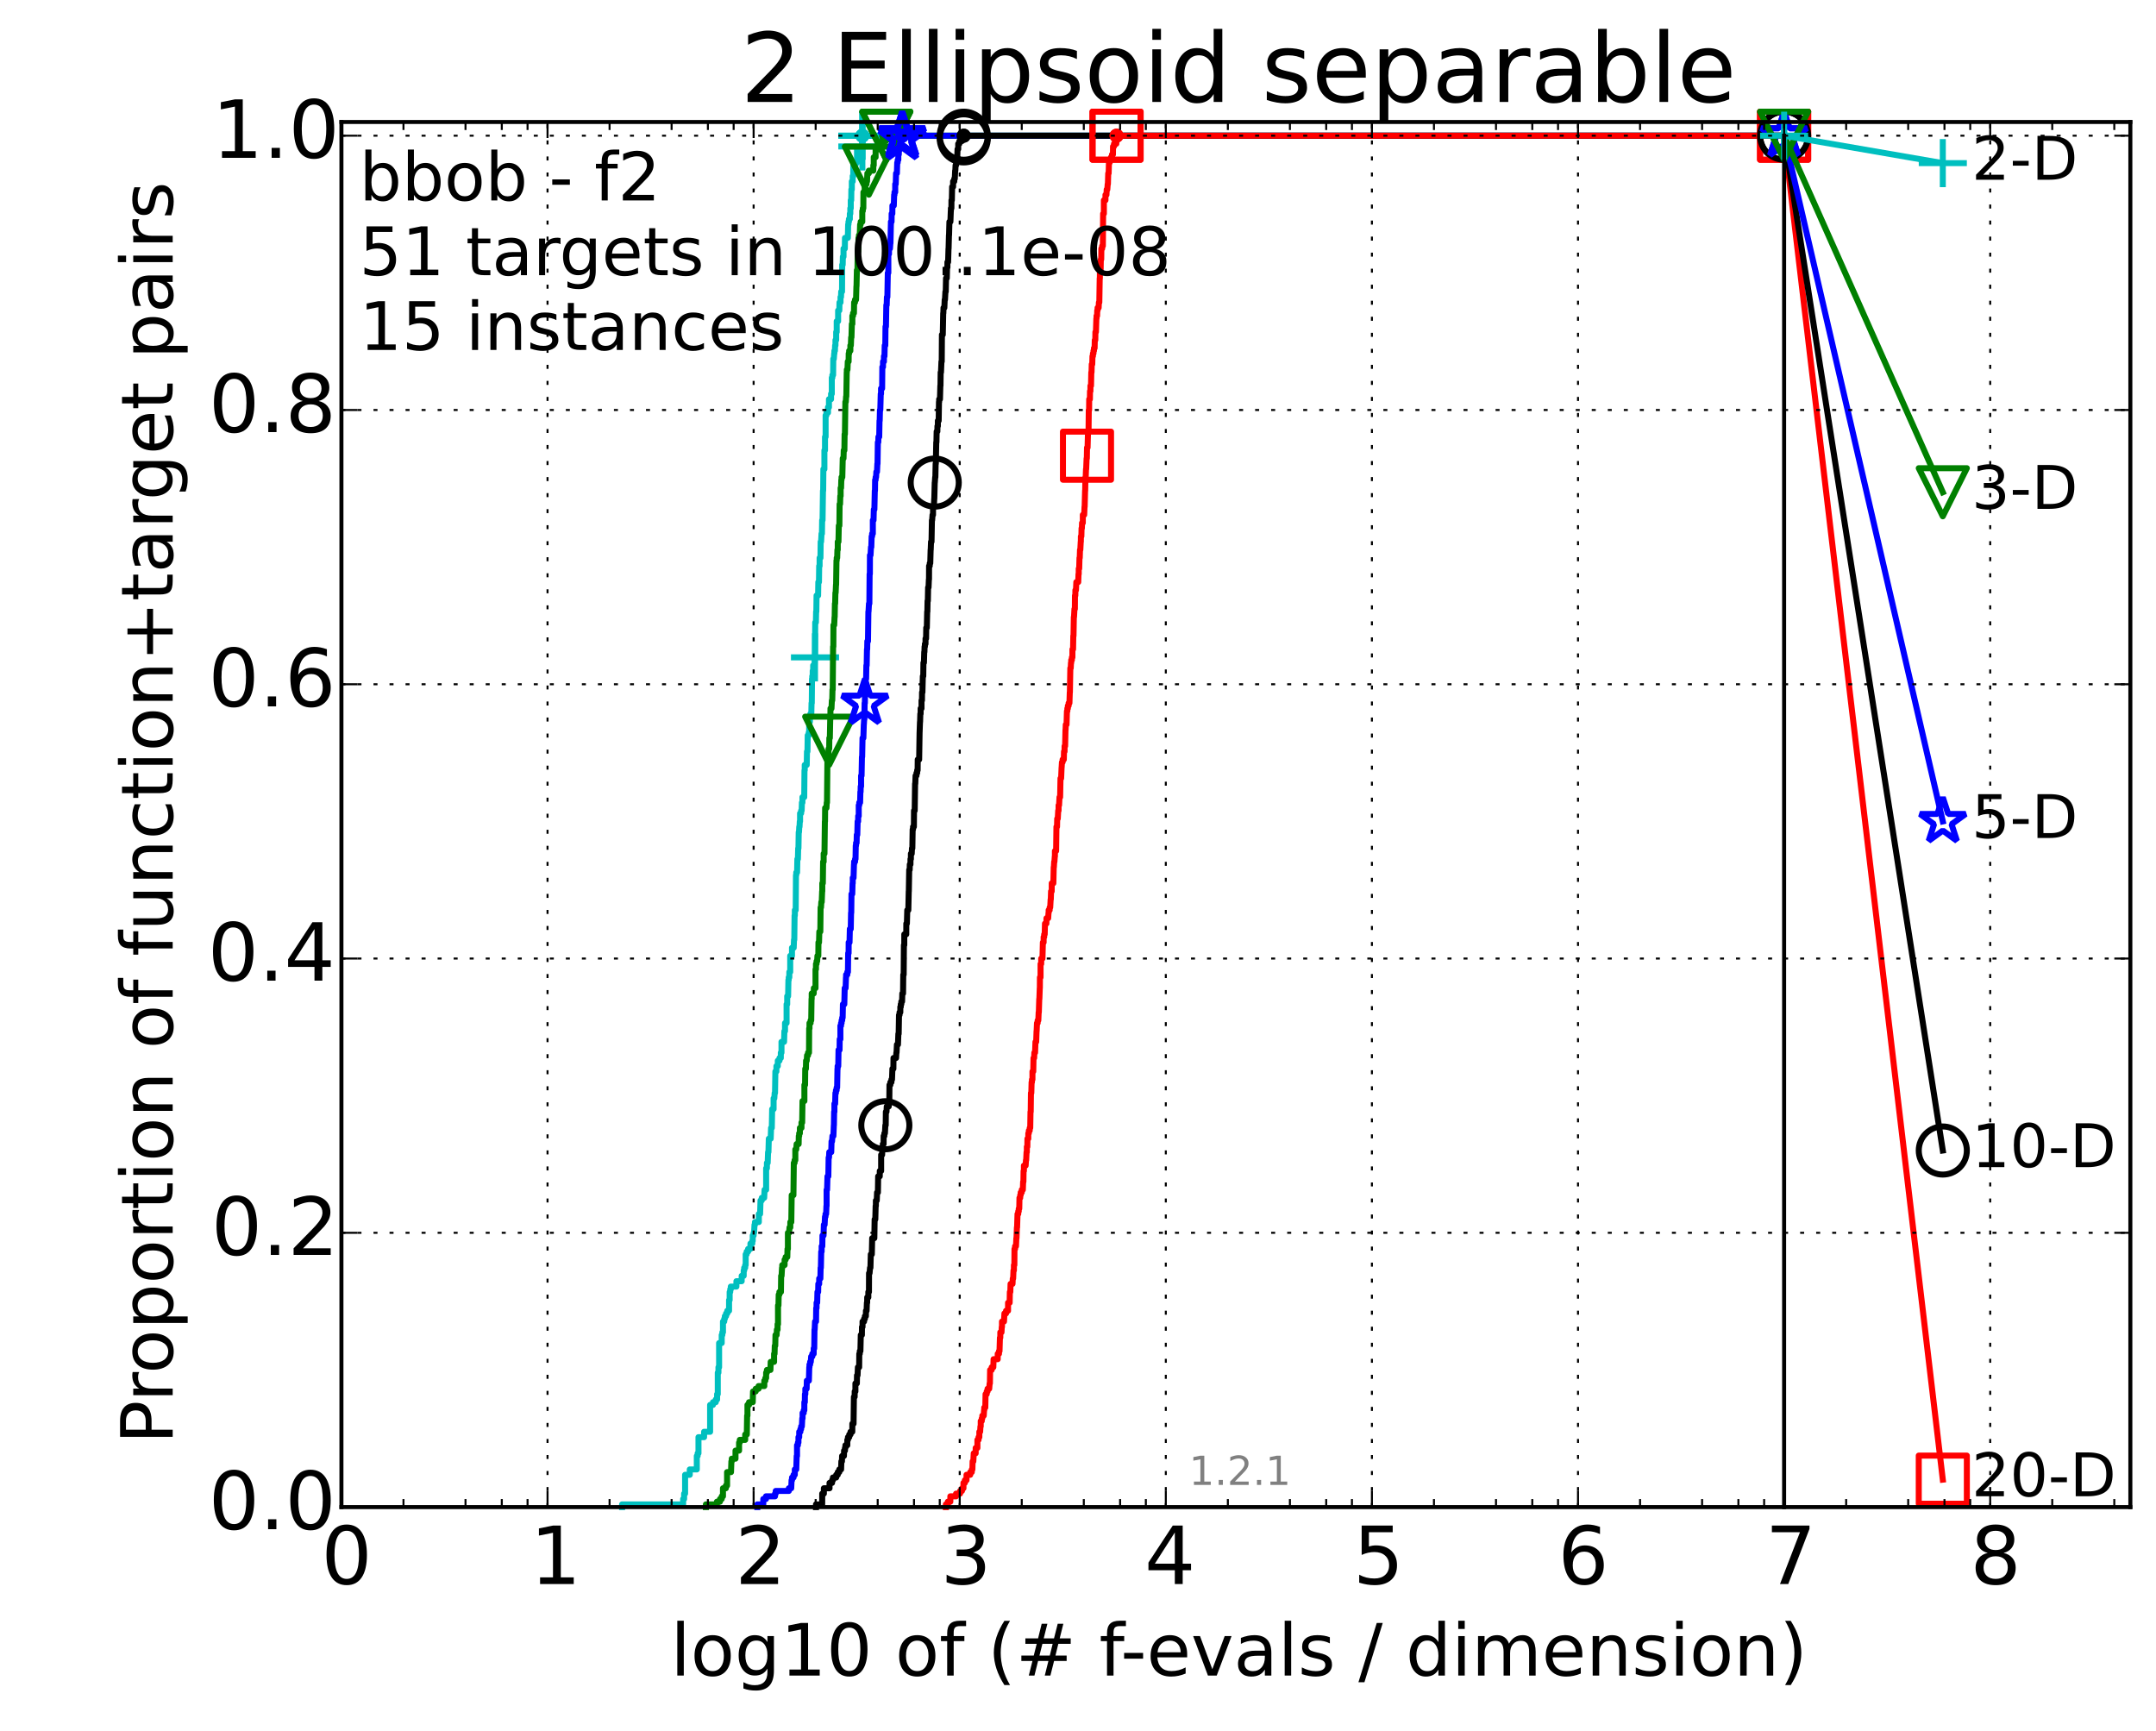 <?xml version="1.0" encoding="utf-8" standalone="no"?>
<!DOCTYPE svg PUBLIC "-//W3C//DTD SVG 1.1//EN"
  "http://www.w3.org/Graphics/SVG/1.1/DTD/svg11.dtd">
<!-- Created with matplotlib (http://matplotlib.org/) -->
<svg height="432pt" version="1.1" viewBox="0 0 538 432" width="538pt" xmlns="http://www.w3.org/2000/svg" xmlns:xlink="http://www.w3.org/1999/xlink">
 <defs>
  <style type="text/css">
*{stroke-linecap:butt;stroke-linejoin:round;}
  </style>
 </defs>
 <g id="figure_1">
  <g id="patch_1">
   <path d="
M0 432.436
L538.8 432.436
L538.8 0
L0 0
z
" style="fill:#ffffff;"/>
  </g>
  <g id="axes_1">
   <g id="patch_2">
    <path d="
M85.2 376.036
L531.6 376.036
L531.6 30.436
L85.2 30.436
z
" style="fill:#ffffff;"/>
   </g>
   <g id="line2d_1">
    <defs>
     <path d="
M0 1.5
C0.398 1.5 0.779 1.342 1.061 1.061
C1.342 0.779 1.5 0.398 1.5 0
C1.5 -0.398 1.342 -0.779 1.061 -1.061
C0.779 -1.342 0.398 -1.5 0 -1.5
C-0.398 -1.5 -0.779 -1.342 -1.061 -1.061
C-1.342 -0.779 -1.5 -0.398 -1.5 0
C-1.5 0.398 -1.342 0.779 -1.061 1.061
C-0.779 1.342 -0.398 1.5 0 1.5
z
" id="m977c291b42" style="stroke:#00bfbf;stroke-width:0.5;"/>
    </defs>
    <g>
     <use style="fill:#00bfbf;stroke:#00bfbf;stroke-width:0.5;" x="215.192" xlink:href="#m977c291b42" y="33.858"/>
     <use style="fill:#00bfbf;stroke:#00bfbf;stroke-width:0.5;" x="215.192" xlink:href="#m977c291b42" y="33.858"/>
    </g>
   </g>
   <g id="line2d_2">
    <path d="
M155.232 376.036
L155.232 375.365
L170.469 375.365
L170.469 374.023
L170.713 374.023
L170.713 372.682
L170.955 372.682
L170.955 367.985
L172.124 367.985
L172.124 366.643
L173.877 366.643
L173.877 363.288
L174.087 363.288
L174.087 362.617
L174.295 362.617
L174.295 358.592
L175.697 358.592
L175.697 357.25
L177.199 357.25
L177.199 350.541
L177.914 350.541
L177.914 349.87
L178.607 349.87
L178.607 349.199
L178.945 349.199
L178.945 347.857
L179.112 347.857
L179.112 342.489
L179.278 342.489
L179.278 341.147
L179.443 341.147
L179.443 335.109
L180.091 335.109
L180.091 333.096
L180.25 333.096
L180.25 332.425
L180.408 332.425
L180.408 329.742
L180.72 329.742
L180.72 329.071
L180.875 329.071
L180.875 328.4
L181.18 328.4
L181.18 327.729
L181.482 327.729
L181.482 327.058
L181.928 327.058
L181.928 324.374
L182.074 324.374
L182.074 322.361
L182.22 322.361
L182.22 321.69
L182.364 321.69
L182.364 321.019
L183.76 321.019
L183.76 319.677
L185.075 319.677
L185.075 318.336
L185.579 318.336
L185.579 316.994
L185.704 316.994
L185.704 316.323
L185.951 316.323
L185.951 315.652
L186.073 315.652
L186.073 312.968
L186.316 312.968
L186.316 312.297
L186.675 312.297
L186.675 311.626
L187.261 311.626
L187.261 310.284
L187.72 310.284
L187.72 309.613
L187.833 309.613
L187.833 308.272
L188.057 308.272
L188.057 307.601
L188.169 307.601
L188.279 305.588
L188.39 305.588
L188.39 304.917
L189.359 304.917
L189.359 302.904
L189.672 302.904
L189.776 299.549
L190.084 299.549
L190.084 298.878
L190.688 298.878
L190.787 296.866
L191.179 296.866
L191.179 291.498
L191.372 291.498
L191.372 290.156
L191.564 290.156
L191.659 287.472
L191.754 287.472
L191.848 284.118
L192.315 284.118
L192.407 281.434
L192.59 281.434
L192.681 276.737
L193.041 276.737
L193.041 274.054
L193.219 274.054
L193.308 272.712
L193.396 272.712
L193.483 267.344
L193.745 267.344
L193.745 266.002
L194.088 266.002
L194.088 264.661
L194.51 264.661
L194.51 263.99
L194.843 263.99
L194.843 262.648
L195.007 262.648
L195.007 259.964
L195.652 259.964
L195.731 257.28
L195.889 257.28
L195.889 255.267
L196.279 255.267
L196.279 250.571
L196.433 250.571
L196.433 248.558
L196.662 248.558
L196.738 244.532
L196.813 244.532
L196.813 243.862
L196.964 243.862
L196.964 242.52
L197.188 242.52
L197.188 238.494
L197.628 238.494
L197.628 236.481
L198.061 236.481
L198.132 234.468
L198.203 234.468
L198.274 228.43
L198.344 228.43
L198.344 227.088
L198.555 227.088
L198.624 218.366
L198.694 218.366
L198.694 217.695
L198.901 217.695
L198.97 214.34
L199.106 214.34
L199.174 211.657
L199.242 211.657
L199.31 207.631
L199.377 207.631
L199.444 206.289
L199.511 206.289
L199.578 204.947
L199.644 204.947
L199.644 202.934
L199.909 202.934
L199.909 202.263
L200.04 202.263
L200.105 200.251
L200.235 200.251
L200.235 198.909
L200.684 198.909
L200.747 192.199
L200.81 192.199
L200.81 190.857
L201.309 190.857
L201.371 187.503
L201.494 187.503
L201.555 183.477
L201.797 183.477
L201.797 182.806
L201.918 182.806
L201.918 180.122
L202.097 180.122
L202.097 178.781
L202.216 178.781
L202.216 178.11
L202.452 178.11
L202.51 175.426
L202.569 175.426
L202.627 169.387
L202.685 169.387
L202.685 168.717
L202.801 168.717
L202.801 167.375
L202.916 167.375
L202.916 166.033
L203.258 166.033
L203.314 164.02
L203.371 164.02
L203.427 155.298
L203.594 155.298
L203.65 152.614
L203.706 152.614
L203.761 148.588
L204.145 148.588
L204.199 145.234
L204.361 145.234
L204.415 141.208
L204.522 141.208
L204.522 139.195
L204.735 139.195
L204.787 135.17
L204.893 135.17
L204.998 133.157
L205.102 133.157
L205.154 129.802
L205.258 129.802
L205.361 122.422
L205.412 122.422
L205.463 117.054
L205.718 117.054
L205.718 112.358
L205.87 112.358
L205.87 109.003
L206.02 109.003
L206.02 103.636
L206.219 103.636
L206.219 102.965
L206.612 102.965
L206.612 101.623
L206.854 101.623
L206.854 99.61
L207.377 99.61
L207.377 98.268
L207.564 98.268
L207.564 94.242
L207.704 94.242
L207.704 93.572
L207.888 93.572
L207.934 89.546
L208.071 89.546
L208.162 88.204
L208.208 88.204
L208.208 87.533
L208.343 87.533
L208.388 86.191
L208.478 86.191
L208.478 84.849
L208.656 84.849
L208.656 82.837
L208.789 82.837
L208.789 80.153
L209.139 80.153
L209.139 77.469
L209.442 77.469
L209.484 75.456
L209.74 75.456
L209.74 74.114
L209.866 74.114
L209.908 72.772
L210.117 72.772
L210.159 66.063
L210.283 66.063
L210.324 64.05
L210.488 64.05
L210.488 62.037
L210.813 62.037
L210.854 59.354
L211.566 59.354
L211.644 55.999
L211.722 55.999
L211.722 55.328
L211.838 55.328
L211.838 54.657
L212.067 54.657
L212.067 53.315
L212.182 53.315
L212.182 51.973
L212.295 51.973
L212.295 49.961
L212.408 49.961
L212.445 47.277
L212.558 47.277
L212.558 45.264
L212.78 45.264
L212.78 43.922
L212.927 43.922
L212.927 41.238
L213.471 41.238
L213.471 40.567
L213.861 40.567
L213.861 37.213
L215.126 37.213
L215.192 33.858
L445.2 33.858
L445.2 33.858" style="fill:none;stroke:#00bfbf;stroke-linecap:square;stroke-width:1.5;"/>
   </g>
   <g id="line2d_3">
    <defs>
     <path d="
M-6 0
L6 0
M0 6
L0 -6" id="m3e4de746de" style="stroke:#00bfbf;stroke-width:1.5;"/>
    </defs>
    <g>
     <use style="fill:none;stroke:#00bfbf;stroke-width:1.5;" x="203.371" xlink:href="#m3e4de746de" y="164.02"/>
     <use style="fill:none;stroke:#00bfbf;stroke-width:1.5;" x="215.192" xlink:href="#m3e4de746de" y="36.542"/>
     <use style="fill:none;stroke:#00bfbf;stroke-width:1.5;" x="215.192" xlink:href="#m3e4de746de" y="33.858"/>
     <use style="fill:none;stroke:#00bfbf;stroke-width:1.5;" x="215.192" xlink:href="#m3e4de746de" y="33.858"/>
     <use style="fill:none;stroke:#00bfbf;stroke-width:1.5;" x="445.2" xlink:href="#m3e4de746de" y="33.858"/>
    </g>
   </g>
   <g id="line2d_4"/>
   <g id="line2d_5">
    <defs>
     <path d="
M0 1.5
C0.398 1.5 0.779 1.342 1.061 1.061
C1.342 0.779 1.5 0.398 1.5 0
C1.5 -0.398 1.342 -0.779 1.061 -1.061
C0.779 -1.342 0.398 -1.5 0 -1.5
C-0.398 -1.5 -0.779 -1.342 -1.061 -1.061
C-1.342 -0.779 -1.5 -0.398 -1.5 0
C-1.5 0.398 -1.342 0.779 -1.061 1.061
C-0.779 1.342 -0.398 1.5 0 1.5
z
" id="mb0b177905e" style="stroke:#008000;stroke-width:0.5;"/>
    </defs>
    <g>
     <use style="fill:#008000;stroke:#008000;stroke-width:0.5;" x="221.166" xlink:href="#mb0b177905e" y="33.858"/>
     <use style="fill:#008000;stroke:#008000;stroke-width:0.5;" x="221.166" xlink:href="#mb0b177905e" y="33.858"/>
    </g>
   </g>
   <g id="line2d_6">
    <path d="
M176.146 376.036
L176.146 375.365
L178.889 375.365
L178.889 374.694
L179.661 374.694
L179.661 374.023
L180.091 374.023
L180.091 373.352
L180.408 373.352
L180.408 371.34
L181.13 371.34
L181.13 370.669
L181.432 370.669
L181.432 367.314
L182.412 367.314
L182.508 364.63
L182.603 364.63
L182.603 363.959
L183.534 363.959
L183.534 361.947
L184.427 361.947
L184.427 359.934
L184.602 359.934
L184.602 359.263
L185.951 359.263
L185.951 357.921
L186.356 357.921
L186.436 353.224
L186.516 353.224
L186.516 350.541
L186.911 350.541
L186.911 349.87
L187.833 349.87
L187.908 347.186
L188.572 347.186
L188.572 346.515
L189.288 346.515
L189.288 345.844
L190.721 345.844
L190.721 344.502
L190.984 344.502
L190.984 343.831
L191.179 343.831
L191.179 342.489
L191.372 342.489
L191.372 341.818
L192.253 341.818
L192.315 339.806
L193.16 339.806
L193.16 337.793
L193.278 337.793
L193.337 335.78
L193.454 335.78
L193.513 333.096
L193.802 333.096
L193.86 331.754
L194.031 331.754
L194.031 330.412
L194.145 330.412
L194.145 325.716
L194.258 325.716
L194.314 323.032
L194.483 323.032
L194.483 322.361
L194.87 322.361
L194.925 318.336
L195.034 318.336
L195.143 316.323
L195.197 316.323
L195.197 315.652
L195.784 315.652
L195.784 314.31
L196.046 314.31
L196.046 313.639
L196.459 313.639
L196.51 311.626
L196.611 311.626
L196.611 307.601
L196.914 307.601
L197.014 306.259
L197.212 306.259
L197.212 304.917
L197.458 304.917
L197.556 298.207
L197.989 298.207
L198.085 290.156
L198.274 290.156
L198.274 289.485
L198.461 289.485
L198.461 286.802
L198.694 286.802
L198.786 285.46
L199.287 285.46
L199.332 283.447
L199.422 283.447
L199.422 282.776
L199.6 282.776
L199.6 281.434
L199.996 281.434
L199.996 280.092
L200.17 280.092
L200.256 274.725
L200.726 274.725
L200.726 270.699
L200.894 270.699
L200.936 266.673
L201.103 266.673
L201.144 264.661
L201.309 264.661
L201.391 263.319
L201.636 263.319
L201.636 262.648
L201.878 262.648
L201.918 256.609
L201.998 256.609
L201.998 255.267
L202.275 255.267
L202.275 254.597
L202.432 254.597
L202.51 249.229
L202.549 249.229
L202.549 247.887
L203.049 247.887
L203.087 246.545
L203.501 246.545
L203.501 241.849
L203.613 241.849
L203.613 240.507
L203.761 240.507
L203.761 239.836
L203.908 239.836
L203.981 238.494
L204.199 238.494
L204.235 235.139
L204.379 235.139
L204.45 232.456
L204.699 232.456
L204.77 226.417
L204.875 226.417
L204.945 225.075
L205.05 225.075
L205.154 222.392
L205.189 222.392
L205.189 220.379
L205.326 220.379
L205.395 215.011
L205.532 215.011
L205.532 212.998
L205.735 212.998
L205.836 204.947
L205.87 204.947
L205.903 201.592
L206.235 201.592
L206.301 200.251
L206.367 200.251
L206.465 190.187
L206.66 190.187
L206.757 186.832
L206.918 186.832
L206.95 184.148
L207.077 184.148
L207.172 179.452
L207.204 179.452
L207.235 176.768
L207.486 176.768
L207.58 174.755
L207.673 174.755
L207.735 172.071
L207.796 172.071
L207.888 161.336
L207.95 161.336
L207.98 155.969
L208.162 155.969
L208.253 153.956
L208.283 153.956
L208.343 150.601
L208.403 150.601
L208.463 147.917
L208.523 147.917
L208.612 145.905
L208.641 145.905
L208.73 139.866
L208.789 139.866
L208.789 139.195
L208.906 139.195
L208.965 137.182
L209.052 137.182
L209.052 135.17
L209.226 135.17
L209.313 131.144
L209.456 131.144
L209.513 125.776
L209.627 125.776
L209.683 123.764
L209.768 123.764
L209.768 121.751
L209.88 121.751
L209.936 119.738
L209.992 119.738
L209.992 119.067
L210.186 119.067
L210.297 114.371
L210.488 114.371
L210.543 112.358
L210.705 112.358
L210.759 108.332
L210.84 108.332
L210.947 100.281
L211.054 100.281
L211.133 98.939
L211.186 98.939
L211.292 92.9
L211.318 92.9
L211.318 92.23
L211.475 92.23
L211.553 90.217
L211.76 90.217
L211.786 88.204
L211.889 88.204
L211.889 87.533
L212.194 87.533
L212.194 86.191
L212.32 86.191
L212.395 84.178
L212.47 84.178
L212.57 80.824
L212.694 80.824
L212.694 78.811
L212.866 78.811
L212.866 78.14
L213.086 78.14
L213.134 75.456
L213.351 75.456
L213.351 74.785
L213.614 74.785
L213.708 71.43
L213.732 71.43
L213.826 67.405
L213.966 67.405
L214.036 62.708
L214.175 62.708
L214.222 59.354
L214.337 59.354
L214.337 58.683
L214.542 58.683
L214.633 55.999
L214.769 55.999
L214.769 55.328
L215.17 55.328
L215.17 52.644
L215.303 52.644
L215.303 51.973
L215.434 51.973
L215.456 47.948
L215.76 47.948
L215.781 45.935
L216.228 45.935
L216.228 45.264
L216.355 45.264
L216.438 43.251
L216.811 43.251
L216.811 42.58
L217.914 42.58
L217.933 41.238
L218.031 41.238
L218.031 39.225
L218.493 39.225
L218.493 37.213
L219.644 37.213
L219.644 35.871
L220.057 35.871
L220.057 35.2
L221.03 35.2
L221.03 34.529
L221.166 34.529
L221.166 33.858
L445.2 33.858
L445.2 33.858" style="fill:none;stroke:#008000;stroke-linecap:square;stroke-width:1.5;"/>
   </g>
   <g id="line2d_7">
    <defs>
     <path d="
M-7.34788e-16 6
L6 -6
L-6 -6
z
" id="m397e16cd68" style="stroke:#008000;stroke-linejoin:miter;stroke-width:1.5;"/>
    </defs>
    <g>
     <use style="fill:none;stroke:#008000;stroke-linejoin:miter;stroke-width:1.5;" x="206.918" xlink:href="#m397e16cd68" y="184.819"/>
     <use style="fill:none;stroke:#008000;stroke-linejoin:miter;stroke-width:1.5;" x="216.811" xlink:href="#m397e16cd68" y="42.58"/>
     <use style="fill:none;stroke:#008000;stroke-linejoin:miter;stroke-width:1.5;" x="221.166" xlink:href="#m397e16cd68" y="33.858"/>
     <use style="fill:none;stroke:#008000;stroke-linejoin:miter;stroke-width:1.5;" x="221.166" xlink:href="#m397e16cd68" y="33.858"/>
     <use style="fill:none;stroke:#008000;stroke-linejoin:miter;stroke-width:1.5;" x="445.2" xlink:href="#m397e16cd68" y="33.858"/>
    </g>
   </g>
   <g id="line2d_8"/>
   <g id="line2d_9">
    <defs>
     <path d="
M0 1.5
C0.398 1.5 0.779 1.342 1.061 1.061
C1.342 0.779 1.5 0.398 1.5 0
C1.5 -0.398 1.342 -0.779 1.061 -1.061
C0.779 -1.342 0.398 -1.5 0 -1.5
C-0.398 -1.5 -0.779 -1.342 -1.061 -1.061
C-1.342 -0.779 -1.5 -0.398 -1.5 0
C-1.5 0.398 -1.342 0.779 -1.061 1.061
C-0.779 1.342 -0.398 1.5 0 1.5
z
" id="m76a7ce5b4a" style="stroke:#0000ff;stroke-width:0.5;"/>
    </defs>
    <g>
     <use style="fill:#0000ff;stroke:#0000ff;stroke-width:0.5;" x="225.136" xlink:href="#m76a7ce5b4a" y="33.858"/>
     <use style="fill:#0000ff;stroke:#0000ff;stroke-width:0.5;" x="225.136" xlink:href="#m76a7ce5b4a" y="33.858"/>
    </g>
   </g>
   <g id="line2d_10">
    <path d="
M188.976 376.036
L188.976 375.365
L190.468 375.365
L190.468 374.023
L191.14 374.023
L191.14 373.352
L193.396 373.352
L193.396 372.682
L193.571 372.682
L193.571 372.011
L196.844 372.011
L196.844 371.34
L197.438 371.34
L197.526 369.327
L197.643 369.327
L197.643 368.656
L198.018 368.656
L198.018 367.985
L198.33 367.985
L198.33 366.643
L198.694 366.643
L198.805 363.288
L198.887 363.288
L198.887 360.605
L199.106 360.605
L199.106 359.934
L199.242 359.934
L199.242 358.592
L199.431 358.592
L199.431 357.25
L199.724 357.25
L199.724 356.579
L199.909 356.579
L199.909 355.908
L200.092 355.908
L200.196 353.895
L200.274 353.895
L200.274 352.553
L200.556 352.553
L200.556 351.882
L200.709 351.882
L200.709 349.87
L200.835 349.87
L200.86 347.857
L200.961 347.857
L200.961 346.515
L201.284 346.515
L201.334 344.502
L201.846 344.502
L201.942 341.147
L201.99 341.147
L201.99 340.477
L202.157 340.477
L202.157 339.806
L202.322 339.806
L202.417 338.464
L202.697 338.464
L202.697 337.793
L203.042 337.793
L203.042 336.451
L203.178 336.451
L203.246 331.754
L203.292 331.754
L203.382 329.742
L203.628 329.742
L203.672 326.387
L203.761 326.387
L203.761 325.045
L203.915 325.045
L203.981 322.361
L204.155 322.361
L204.199 320.348
L204.415 320.348
L204.415 319.007
L204.713 319.007
L204.777 316.323
L204.84 316.323
L204.924 312.297
L205.029 312.297
L205.029 310.955
L205.195 310.955
L205.237 308.272
L205.504 308.272
L205.586 305.588
L205.769 305.588
L205.87 303.575
L205.99 303.575
L205.99 302.904
L206.15 302.904
L206.229 300.891
L206.268 300.891
L206.268 296.866
L206.387 296.866
L206.485 293.511
L206.699 293.511
L206.777 288.814
L206.873 288.814
L206.931 287.472
L207.424 287.472
L207.499 284.789
L207.629 284.789
L207.722 283.447
L207.962 283.447
L208.071 280.763
L208.09 280.763
L208.144 277.408
L208.217 277.408
L208.217 275.396
L208.397 275.396
L208.469 272.712
L208.594 272.712
L208.594 272.041
L208.771 272.041
L208.771 271.37
L208.895 271.37
L208.982 266.673
L209.017 266.673
L209.017 266.002
L209.174 266.002
L209.243 261.977
L209.501 261.977
L209.536 259.293
L209.706 259.293
L209.706 255.938
L209.875 255.938
L209.875 255.267
L210.009 255.267
L210.009 254.597
L210.159 254.597
L210.159 253.926
L210.275 253.926
L210.341 250.571
L210.684 250.571
L210.781 246.545
L211.006 246.545
L211.102 243.862
L211.133 243.862
L211.133 243.191
L211.433 243.191
L211.433 242.52
L211.59 242.52
L211.652 237.823
L211.76 237.823
L211.776 235.139
L211.991 235.139
L212.067 231.785
L212.295 231.785
L212.37 227.759
L212.415 227.759
L212.475 223.062
L212.669 223.062
L212.743 220.379
L212.788 220.379
L212.788 219.037
L212.993 219.037
L213.095 215.682
L213.125 215.682
L213.125 215.011
L213.37 215.011
L213.37 214.34
L213.485 214.34
L213.542 210.986
L213.614 210.986
L213.614 210.315
L213.755 210.315
L213.798 208.302
L213.924 208.302
L214.008 204.947
L214.134 204.947
L214.148 203.605
L214.286 203.605
L214.286 200.922
L214.41 200.922
L214.41 200.251
L214.629 200.251
L214.696 197.567
L214.751 197.567
L214.778 196.225
L214.872 196.225
L214.872 193.541
L214.993 193.541
L215.086 188.845
L215.139 188.845
L215.232 184.148
L215.443 184.148
L215.547 180.793
L215.56 180.793
L215.639 179.452
L215.703 179.452
L215.755 175.426
L215.82 175.426
L215.858 172.071
L215.935 172.071
L215.987 169.387
L216.127 169.387
L216.19 166.033
L216.266 166.033
L216.342 162.007
L216.392 162.007
L216.43 159.994
L216.592 159.994
L216.692 152.614
L216.729 152.614
L216.84 150.601
L216.938 150.601
L217 143.221
L217.061 143.221
L217.085 138.524
L217.231 138.524
L217.339 136.511
L217.423 136.511
L217.507 133.828
L217.626 133.828
L217.626 133.157
L217.804 133.157
L217.804 129.802
L217.98 129.802
L218.05 127.118
L218.19 127.118
L218.294 122.422
L218.34 122.422
L218.374 119.738
L218.501 119.738
L218.501 119.067
L218.615 119.067
L218.683 117.725
L218.841 117.725
L218.931 115.712
L218.976 115.712
L219.054 110.345
L219.165 110.345
L219.198 109.003
L219.397 109.003
L219.473 104.977
L219.517 104.977
L219.583 102.294
L219.67 102.294
L219.778 98.268
L219.853 98.268
L219.853 96.926
L220.121 96.926
L220.174 91.559
L220.343 91.559
L220.343 90.217
L220.573 90.217
L220.573 88.875
L220.708 88.875
L220.77 86.191
L220.914 86.191
L220.966 81.495
L221.078 81.495
L221.169 76.127
L221.26 76.127
L221.321 74.114
L221.431 74.114
L221.541 68.076
L221.671 68.076
L221.671 63.379
L221.839 63.379
L221.839 62.037
L222.074 62.037
L222.171 60.696
L222.2 60.696
L222.306 55.999
L222.316 55.999
L222.316 55.328
L222.479 55.328
L222.498 53.315
L222.67 53.315
L222.689 51.302
L223.036 51.302
L223.12 48.619
L223.204 48.619
L223.204 47.948
L223.388 47.948
L223.388 45.935
L223.516 45.935
L223.598 43.251
L223.807 43.251
L223.888 40.567
L224.004 40.567
L224.004 39.897
L224.164 39.897
L224.164 38.555
L224.279 38.555
L224.332 37.213
L224.429 37.213
L224.49 35.871
L224.794 35.871
L224.794 35.2
L224.974 35.2
L224.974 34.529
L225.136 34.529
L225.136 33.858
L445.2 33.858
L445.2 33.858" style="fill:none;stroke:#0000ff;stroke-linecap:square;stroke-width:1.5;"/>
   </g>
   <g id="line2d_11">
    <defs>
     <path d="
M3.67394e-16 -6
L-1.347 -1.854
L-5.706 -1.854
L-2.18 0.708
L-3.527 4.854
L-4.20996e-16 2.292
L3.527 4.854
L2.18 0.708
L5.706 -1.854
L1.347 -1.854
z
" id="m0933169453" style="stroke:#0000ff;stroke-linejoin:bevel;stroke-width:1.5;"/>
    </defs>
    <g>
     <use style="fill:none;stroke:#0000ff;stroke-linejoin:bevel;stroke-width:1.5;" x="215.82" xlink:href="#m0933169453" y="175.426"/>
     <use style="fill:none;stroke:#0000ff;stroke-linejoin:bevel;stroke-width:1.5;" x="225.136" xlink:href="#m0933169453" y="34.529"/>
     <use style="fill:none;stroke:#0000ff;stroke-linejoin:bevel;stroke-width:1.5;" x="225.136" xlink:href="#m0933169453" y="33.858"/>
     <use style="fill:none;stroke:#0000ff;stroke-linejoin:bevel;stroke-width:1.5;" x="225.136" xlink:href="#m0933169453" y="33.858"/>
     <use style="fill:none;stroke:#0000ff;stroke-linejoin:bevel;stroke-width:1.5;" x="445.2" xlink:href="#m0933169453" y="33.858"/>
    </g>
   </g>
   <g id="line2d_12"/>
   <g id="line2d_13">
    <defs>
     <path d="
M0 1.5
C0.398 1.5 0.779 1.342 1.061 1.061
C1.342 0.779 1.5 0.398 1.5 0
C1.5 -0.398 1.342 -0.779 1.061 -1.061
C0.779 -1.342 0.398 -1.5 0 -1.5
C-0.398 -1.5 -0.779 -1.342 -1.061 -1.061
C-1.342 -0.779 -1.5 -0.398 -1.5 0
C-1.5 0.398 -1.342 0.779 -1.061 1.061
C-0.779 1.342 -0.398 1.5 0 1.5
z
" id="m66763a63fb" style="stroke:#000000;stroke-width:0.5;"/>
    </defs>
    <g>
     <use style="stroke:#000000;stroke-width:0.5;" x="240.488" xlink:href="#m66763a63fb" y="33.858"/>
     <use style="stroke:#000000;stroke-width:0.5;" x="240.488" xlink:href="#m66763a63fb" y="33.858"/>
    </g>
   </g>
   <g id="line2d_14">
    <path d="
M203.617 376.036
L203.617 375.365
L205.164 375.365
L205.175 372.682
L205.586 372.682
L205.586 371.34
L206.998 371.34
L206.998 369.998
L207.629 369.998
L207.629 369.327
L207.842 369.327
L207.842 368.656
L208.665 368.656
L208.665 367.985
L209.052 367.985
L209.052 367.314
L209.433 367.314
L209.433 366.643
L209.883 366.643
L209.95 364.63
L210.1 364.63
L210.134 363.288
L210.594 363.288
L210.627 361.947
L210.854 361.947
L210.854 361.276
L210.966 361.276
L210.966 360.605
L211.433 360.605
L211.433 359.263
L211.598 359.263
L211.598 358.592
L211.922 358.592
L211.922 357.921
L212.235 357.921
L212.235 357.25
L212.677 357.25
L212.691 355.237
L212.993 355.237
L213.081 348.528
L213.269 348.528
L213.277 347.186
L213.456 347.186
L213.456 345.173
L213.819 345.173
L213.854 343.16
L213.994 343.16
L214.078 341.147
L214.389 341.147
L214.424 337.793
L214.547 337.793
L214.547 337.122
L214.703 337.122
L214.798 333.096
L215.073 333.096
L215.093 331.083
L215.232 331.083
L215.232 329.742
L215.613 329.742
L215.613 329.071
L215.82 329.071
L215.82 328.4
L216.07 328.4
L216.082 327.058
L216.247 327.058
L216.323 325.045
L216.386 325.045
L216.399 323.703
L216.679 323.703
L216.679 322.361
L216.834 322.361
L216.858 317.665
L216.993 317.665
L217.103 316.323
L217.206 316.323
L217.297 312.968
L217.549 312.968
L217.644 308.942
L218.178 308.942
L218.253 304.246
L218.42 304.246
L218.506 300.891
L218.563 300.891
L218.563 299.549
L218.784 299.549
L218.858 297.537
L219.07 297.537
L219.132 293.511
L219.534 293.511
L219.534 292.169
L219.875 292.169
L219.88 288.143
L220.121 288.143
L220.205 286.131
L220.295 286.131
L220.295 285.46
L220.49 285.46
L220.5 283.447
L220.677 283.447
L220.677 282.776
L220.822 282.776
L220.925 280.763
L221.017 280.763
L221.057 277.408
L221.215 277.408
L221.281 276.067
L221.775 276.067
L221.789 274.725
L221.912 274.725
L221.957 270.699
L222.176 270.699
L222.176 270.028
L222.441 270.028
L222.441 269.357
L222.589 269.357
L222.684 266.673
L222.934 266.673
L222.957 263.99
L223.598 263.99
L223.676 262.648
L223.721 262.648
L223.816 260.635
L224.076 260.635
L224.173 257.951
L224.253 257.951
L224.337 253.255
L224.468 253.255
L224.468 252.584
L224.66 252.584
L224.66 251.242
L224.777 251.242
L224.777 250.571
L224.91 250.571
L224.91 249.9
L225.102 249.9
L225.158 247.887
L225.344 247.887
L225.398 243.191
L225.499 243.191
L225.557 235.81
L225.649 235.81
L225.653 233.127
L226.145 233.127
L226.157 230.443
L226.303 230.443
L226.395 227.088
L226.659 227.088
L226.766 222.392
L226.785 222.392
L226.88 217.024
L227.001 217.024
L227.028 215.682
L227.192 215.682
L227.199 214.34
L227.304 214.34
L227.304 212.998
L227.511 212.998
L227.568 211.657
L227.663 211.657
L227.739 206.96
L227.833 206.96
L227.833 206.289
L228.047 206.289
L228.08 202.263
L228.251 202.263
L228.346 195.554
L228.394 195.554
L228.471 193.541
L228.693 193.541
L228.693 192.87
L228.863 192.87
L228.863 192.199
L228.981 192.199
L229.01 189.516
L229.36 189.516
L229.469 182.806
L229.472 182.806
L229.57 180.122
L229.594 180.122
L229.654 178.11
L229.73 178.11
L229.733 176.768
L229.953 176.768
L229.953 174.755
L230.066 174.755
L230.083 172.742
L230.178 172.742
L230.279 168.717
L230.387 168.717
L230.431 165.362
L230.554 165.362
L230.631 162.678
L230.677 162.678
L230.72 161.336
L230.796 161.336
L230.796 160.665
L230.947 160.665
L230.951 159.323
L231.091 159.323
L231.13 156.64
L231.276 156.64
L231.366 152.614
L231.411 152.614
L231.462 149.93
L231.532 149.93
L231.596 146.576
L231.707 146.576
L231.789 144.563
L231.82 144.563
L231.839 141.208
L232.005 141.208
L232.005 140.537
L232.133 140.537
L232.226 137.182
L232.248 137.182
L232.325 135.17
L232.45 135.17
L232.548 129.802
L232.603 129.802
L232.7 128.46
L232.821 128.46
L232.827 126.447
L233.028 126.447
L233.126 124.435
L233.144 124.435
L233.25 120.409
L233.271 120.409
L233.362 119.067
L233.409 119.067
L233.476 115.712
L233.523 115.712
L233.628 110.345
L233.674 110.345
L233.729 107.661
L233.905 107.661
L233.925 106.319
L234.031 106.319
L234.031 104.977
L234.235 104.977
L234.311 100.281
L234.353 100.281
L234.353 99.61
L234.555 99.61
L234.649 96.255
L234.685 96.255
L234.73 92.9
L234.812 92.9
L234.922 90.217
L234.996 90.217
L235.045 83.507
L235.257 83.507
L235.364 78.14
L235.399 78.14
L235.439 76.798
L235.65 76.798
L235.735 74.785
L235.806 74.785
L235.914 72.772
L236 72.772
L236.068 69.418
L236.259 69.418
L236.324 66.734
L236.414 66.734
L236.414 65.392
L236.587 65.392
L236.686 62.037
L236.707 62.037
L236.8 58.683
L236.823 58.683
L236.916 55.328
L237.16 55.328
L237.261 52.644
L237.281 52.644
L237.281 51.973
L237.406 51.973
L237.423 49.961
L237.521 49.961
L237.589 46.606
L237.834 46.606
L237.834 45.264
L238.123 45.264
L238.123 44.593
L238.255 44.593
L238.347 42.58
L238.392 42.58
L238.45 41.238
L238.581 41.238
L238.581 39.897
L238.847 39.897
L238.941 37.213
L239.11 37.213
L239.11 35.871
L239.396 35.871
L239.396 35.2
L240.048 35.2
L240.048 34.529
L240.488 34.529
L240.488 33.858
L445.2 33.858
L445.2 33.858" style="fill:none;stroke:#000000;stroke-linecap:square;stroke-width:1.5;"/>
   </g>
   <g id="line2d_15">
    <defs>
     <path d="
M0 6
C1.591 6 3.117 5.368 4.243 4.243
C5.368 3.117 6 1.591 6 0
C6 -1.591 5.368 -3.117 4.243 -4.243
C3.117 -5.368 1.591 -6 0 -6
C-1.591 -6 -3.117 -5.368 -4.243 -4.243
C-5.368 -3.117 -6 -1.591 -6 0
C-6 1.591 -5.368 3.117 -4.243 4.243
C-3.117 5.368 -1.591 6 0 6
z
" id="ma42492ef9b" style="stroke:#000000;stroke-width:1.5;"/>
    </defs>
    <g>
     <use style="fill:none;stroke:#000000;stroke-width:1.5;" x="220.925" xlink:href="#ma42492ef9b" y="280.763"/>
     <use style="fill:none;stroke:#000000;stroke-width:1.5;" x="233.25" xlink:href="#ma42492ef9b" y="120.409"/>
     <use style="fill:none;stroke:#000000;stroke-width:1.5;" x="240.488" xlink:href="#ma42492ef9b" y="34.529"/>
     <use style="fill:none;stroke:#000000;stroke-width:1.5;" x="240.488" xlink:href="#ma42492ef9b" y="33.858"/>
     <use style="fill:none;stroke:#000000;stroke-width:1.5;" x="445.2" xlink:href="#ma42492ef9b" y="33.858"/>
    </g>
   </g>
   <g id="line2d_16"/>
   <g id="line2d_17">
    <defs>
     <path d="
M0 1.5
C0.398 1.5 0.779 1.342 1.061 1.061
C1.342 0.779 1.5 0.398 1.5 0
C1.5 -0.398 1.342 -0.779 1.061 -1.061
C0.779 -1.342 0.398 -1.5 0 -1.5
C-0.398 -1.5 -0.779 -1.342 -1.061 -1.061
C-1.342 -0.779 -1.5 -0.398 -1.5 0
C-1.5 0.398 -1.342 0.779 -1.061 1.061
C-0.779 1.342 -0.398 1.5 0 1.5
z
" id="ma07bdd5909" style="stroke:#ff0000;stroke-width:0.5;"/>
    </defs>
    <g>
     <use style="fill:#ff0000;stroke:#ff0000;stroke-width:0.5;" x="278.623" xlink:href="#ma07bdd5909" y="33.858"/>
     <use style="fill:#ff0000;stroke:#ff0000;stroke-width:0.5;" x="278.623" xlink:href="#ma07bdd5909" y="33.858"/>
    </g>
   </g>
   <g id="line2d_18">
    <path d="
M236.029 376.036
L236.029 375.365
L236.516 375.365
L236.516 374.694
L237.144 374.694
L237.144 373.352
L238.572 373.352
L238.572 372.682
L239.567 372.682
L239.567 372.011
L240.043 372.011
L240.043 371.34
L240.417 371.34
L240.417 369.998
L240.77 369.998
L240.77 369.327
L241.18 369.327
L241.18 367.985
L242.106 367.985
L242.106 367.314
L242.495 367.314
L242.495 366.643
L242.65 366.643
L242.702 364.63
L242.88 364.63
L242.983 362.617
L243.467 362.617
L243.467 361.276
L243.898 361.276
L243.901 359.263
L244.184 359.263
L244.184 358.592
L244.381 358.592
L244.381 357.25
L244.58 357.25
L244.655 355.908
L244.728 355.908
L244.728 354.566
L244.99 354.566
L244.99 353.895
L245.125 353.895
L245.125 353.224
L245.481 353.224
L245.556 351.882
L245.6 351.882
L245.6 351.212
L245.868 351.212
L245.933 347.857
L246.218 347.857
L246.218 347.186
L246.432 347.186
L246.432 346.515
L246.843 346.515
L246.949 345.173
L247.015 345.173
L247.069 341.818
L247.46 341.818
L247.46 341.147
L247.87 341.147
L247.931 339.135
L248.965 339.135
L248.965 337.793
L249.284 337.793
L249.284 337.122
L249.416 337.122
L249.518 333.767
L249.613 333.767
L249.613 332.425
L249.911 332.425
L249.975 331.083
L250.03 331.083
L250.03 329.742
L250.533 329.742
L250.637 327.729
L251.042 327.729
L251.042 327.058
L251.544 327.058
L251.546 325.045
L251.945 325.045
L251.994 322.361
L252.11 322.361
L252.172 320.348
L252.659 320.348
L252.722 319.007
L252.818 319.007
L252.899 316.994
L253.006 316.994
L253.006 315.652
L253.118 315.652
L253.151 311.626
L253.297 311.626
L253.297 310.955
L253.526 310.955
L253.615 308.942
L253.658 308.942
L253.757 306.259
L253.8 306.259
L253.907 302.904
L254.09 302.904
L254.09 302.233
L254.217 302.233
L254.217 301.562
L254.342 301.562
L254.395 298.878
L254.579 298.878
L254.579 298.207
L254.698 298.207
L254.698 297.537
L254.963 297.537
L254.963 296.866
L255.236 296.866
L255.308 294.853
L255.378 294.853
L255.418 292.169
L255.504 292.169
L255.504 290.827
L255.935 290.827
L256.015 289.485
L256.065 289.485
L256.162 287.472
L256.235 287.472
L256.235 286.131
L256.358 286.131
L256.384 284.118
L256.594 284.118
L256.6 282.776
L256.73 282.776
L256.73 282.105
L256.951 282.105
L256.951 281.434
L257.078 281.434
L257.148 277.408
L257.202 277.408
L257.261 272.712
L257.35 272.712
L257.422 270.028
L257.505 270.028
L257.505 269.357
L257.632 269.357
L257.632 267.344
L257.835 267.344
L257.897 263.99
L258.055 263.99
L258.106 262.648
L258.287 262.648
L258.384 259.964
L258.564 259.964
L258.655 257.28
L258.677 257.28
L258.766 255.267
L258.934 255.267
L258.934 254.597
L259.101 254.597
L259.183 252.584
L259.225 252.584
L259.333 249.229
L259.363 249.229
L259.461 246.545
L259.481 246.545
L259.5 243.862
L259.653 243.862
L259.659 240.507
L259.818 240.507
L259.818 239.165
L260.131 239.165
L260.235 235.139
L260.422 235.139
L260.422 233.797
L260.561 233.797
L260.561 233.127
L260.691 233.127
L260.761 230.443
L261.112 230.443
L261.136 229.101
L261.558 229.101
L261.644 227.759
L261.677 227.759
L261.677 227.088
L261.93 227.088
L261.93 226.417
L262.062 226.417
L262.173 224.404
L262.214 224.404
L262.279 222.392
L262.439 222.392
L262.444 220.379
L262.85 220.379
L262.943 216.353
L262.982 216.353
L263.055 215.011
L263.117 215.011
L263.21 213.669
L263.241 213.669
L263.241 212.327
L263.539 212.327
L263.619 206.289
L263.769 206.289
L263.809 204.276
L263.952 204.276
L264.061 202.263
L264.154 202.263
L264.154 200.922
L264.276 200.922
L264.384 198.909
L264.537 198.909
L264.634 194.212
L264.791 194.212
L264.902 191.528
L264.915 191.528
L264.995 190.187
L265.159 190.187
L265.159 189.516
L265.461 189.516
L265.507 187.503
L265.648 187.503
L265.65 186.161
L265.784 186.161
L265.876 182.135
L265.901 182.135
L265.952 180.793
L266.141 180.793
L266.239 177.439
L266.34 177.439
L266.34 176.768
L266.472 176.768
L266.472 176.097
L266.662 176.097
L266.662 175.426
L266.863 175.426
L266.95 172.742
L266.977 172.742
L267.086 166.704
L267.188 166.704
L267.247 165.362
L267.306 165.362
L267.306 164.691
L267.47 164.691
L267.47 164.02
L267.604 164.02
L267.61 162.007
L267.768 162.007
L267.827 158.652
L267.879 158.652
L267.962 153.956
L268.006 153.956
L268.115 151.943
L268.219 151.943
L268.245 148.588
L268.332 148.588
L268.35 147.247
L268.495 147.247
L268.584 145.234
L269.058 145.234
L269.128 143.221
L269.182 143.221
L269.182 141.879
L269.298 141.879
L269.372 139.195
L269.438 139.195
L269.501 137.182
L269.58 137.182
L269.683 135.17
L269.71 135.17
L269.723 133.828
L269.84 133.828
L269.889 131.815
L269.968 131.815
L270.01 130.473
L270.201 130.473
L270.203 128.46
L270.542 128.46
L270.628 126.447
L270.661 126.447
L270.768 122.422
L270.792 122.422
L270.858 119.067
L270.923 119.067
L270.999 117.054
L271.04 117.054
L271.146 114.371
L271.206 114.371
L271.25 111.687
L271.39 111.687
L271.498 107.661
L271.631 107.661
L271.691 102.294
L271.771 102.294
L271.794 99.61
L271.969 99.61
L271.994 97.597
L272.102 97.597
L272.102 96.255
L272.247 96.255
L272.317 92.9
L272.377 92.9
L272.432 90.888
L272.556 90.888
L272.609 88.875
L272.722 88.875
L272.722 88.204
L272.86 88.204
L272.86 87.533
L272.981 87.533
L272.981 86.862
L273.145 86.862
L273.19 84.849
L273.316 84.849
L273.343 82.837
L273.473 82.837
L273.581 79.482
L273.627 79.482
L273.627 78.811
L273.763 78.811
L273.797 77.469
L273.889 77.469
L273.889 76.798
L274.153 76.798
L274.211 75.456
L274.318 75.456
L274.418 69.418
L274.457 69.418
L274.457 68.076
L274.634 68.076
L274.695 64.721
L274.795 64.721
L274.829 62.037
L275.025 62.037
L275.025 61.367
L275.203 61.367
L275.269 53.315
L275.457 53.315
L275.457 49.961
L275.851 49.961
L275.851 48.619
L276.1 48.619
L276.164 47.277
L276.315 47.277
L276.41 45.935
L276.462 45.935
L276.542 43.251
L276.647 43.251
L276.724 40.567
L276.912 40.567
L276.912 39.897
L277.232 39.897
L277.232 39.225
L277.485 39.225
L277.485 38.555
L277.718 38.555
L277.741 36.542
L277.985 36.542
L277.985 35.871
L278.557 35.871
L278.623 33.858
L445.2 33.858
L445.2 33.858" style="fill:none;stroke:#ff0000;stroke-linecap:square;stroke-width:1.5;"/>
   </g>
   <g id="line2d_19">
    <defs>
     <path d="
M-6 6
L6 6
L6 -6
L-6 -6
z
" id="m9d489a7eec" style="stroke:#ff0000;stroke-linejoin:miter;stroke-width:1.5;"/>
    </defs>
    <g>
     <use style="fill:none;stroke:#ff0000;stroke-linejoin:miter;stroke-width:1.5;" x="271.243" xlink:href="#m9d489a7eec" y="113.7"/>
     <use style="fill:none;stroke:#ff0000;stroke-linejoin:miter;stroke-width:1.5;" x="278.623" xlink:href="#m9d489a7eec" y="33.858"/>
     <use style="fill:none;stroke:#ff0000;stroke-linejoin:miter;stroke-width:1.5;" x="278.623" xlink:href="#m9d489a7eec" y="33.858"/>
     <use style="fill:none;stroke:#ff0000;stroke-linejoin:miter;stroke-width:1.5;" x="445.2" xlink:href="#m9d489a7eec" y="33.858"/>
    </g>
   </g>
   <g id="line2d_20"/>
   <g id="line2d_21">
    <path d="
M445.2 33.858
L484.8 369.193" style="fill:none;stroke:#ff0000;stroke-linecap:square;stroke-width:1.5;"/>
    <g>
     <use style="fill:none;stroke:#ff0000;stroke-linejoin:miter;stroke-width:1.5;" x="445.2" xlink:href="#m9d489a7eec" y="33.858"/>
     <use style="fill:none;stroke:#ff0000;stroke-linejoin:miter;stroke-width:1.5;" x="484.8" xlink:href="#m9d489a7eec" y="369.193"/>
    </g>
   </g>
   <g id="line2d_22">
    <path d="
M445.2 33.858
L484.8 287.07" style="fill:none;stroke:#000000;stroke-linecap:square;stroke-width:1.5;"/>
    <g>
     <use style="fill:none;stroke:#000000;stroke-width:1.5;" x="445.2" xlink:href="#ma42492ef9b" y="33.858"/>
     <use style="fill:none;stroke:#000000;stroke-width:1.5;" x="484.8" xlink:href="#ma42492ef9b" y="287.07"/>
    </g>
   </g>
   <g id="line2d_23">
    <path d="
M445.2 33.858
L484.8 204.947" style="fill:none;stroke:#0000ff;stroke-linecap:square;stroke-width:1.5;"/>
    <g>
     <use style="fill:none;stroke:#0000ff;stroke-linejoin:bevel;stroke-width:1.5;" x="445.2" xlink:href="#m0933169453" y="33.858"/>
     <use style="fill:none;stroke:#0000ff;stroke-linejoin:bevel;stroke-width:1.5;" x="484.8" xlink:href="#m0933169453" y="204.947"/>
    </g>
   </g>
   <g id="line2d_24">
    <path d="
M445.2 33.858
L484.8 122.824" style="fill:none;stroke:#008000;stroke-linecap:square;stroke-width:1.5;"/>
    <g>
     <use style="fill:none;stroke:#008000;stroke-linejoin:miter;stroke-width:1.5;" x="445.2" xlink:href="#m397e16cd68" y="33.858"/>
     <use style="fill:none;stroke:#008000;stroke-linejoin:miter;stroke-width:1.5;" x="484.8" xlink:href="#m397e16cd68" y="122.824"/>
    </g>
   </g>
   <g id="line2d_25">
    <path d="
M445.2 33.858
L484.8 40.702" style="fill:none;stroke:#00bfbf;stroke-linecap:square;stroke-width:1.5;"/>
    <g>
     <use style="fill:none;stroke:#00bfbf;stroke-width:1.5;" x="445.2" xlink:href="#m3e4de746de" y="33.858"/>
     <use style="fill:none;stroke:#00bfbf;stroke-width:1.5;" x="484.8" xlink:href="#m3e4de746de" y="40.702"/>
    </g>
   </g>
   <g id="line2d_26">
    <path d="
M445.2 376.036
L445.2 33.858" style="fill:none;stroke:#000000;stroke-linecap:square;"/>
   </g>
   <g id="patch_3">
    <path d="
M85.2 30.436
L531.6 30.436" style="fill:none;stroke:#000000;stroke-linecap:square;stroke-linejoin:miter;"/>
   </g>
   <g id="patch_4">
    <path d="
M531.6 376.036
L531.6 30.436" style="fill:none;stroke:#000000;stroke-linecap:square;stroke-linejoin:miter;"/>
   </g>
   <g id="patch_5">
    <path d="
M85.2 376.036
L531.6 376.036" style="fill:none;stroke:#000000;stroke-linecap:square;stroke-linejoin:miter;"/>
   </g>
   <g id="patch_6">
    <path d="
M85.2 376.036
L85.2 30.436" style="fill:none;stroke:#000000;stroke-linecap:square;stroke-linejoin:miter;"/>
   </g>
   <g id="matplotlib.axis_1">
    <g id="xtick_1">
     <g id="line2d_27">
      <path clip-path="url(#p6ea69091fa)" d="
M85.2 376.036
L85.2 30.436" style="fill:none;stroke:#000000;stroke-dasharray:1,3;stroke-dashoffset:0.0;stroke-width:0.5;"/>
     </g>
     <g id="line2d_28">
      <defs>
       <path d="
M0 0
L0 -4" id="m93b0483c22" style="stroke:#000000;stroke-width:0.5;"/>
      </defs>
      <g>
       <use style="stroke:#000000;stroke-width:0.5;" x="85.2" xlink:href="#m93b0483c22" y="376.036"/>
      </g>
     </g>
     <g id="line2d_29">
      <defs>
       <path d="
M0 0
L0 4" id="m741efc42ff" style="stroke:#000000;stroke-width:0.5;"/>
      </defs>
      <g>
       <use style="stroke:#000000;stroke-width:0.5;" x="85.2" xlink:href="#m741efc42ff" y="30.436"/>
      </g>
     </g>
     <g id="text_1">
      <!-- 0 -->
      <defs>
       <path d="
M31.781 66.406
Q24.172 66.406 20.328 58.906
Q16.5 51.422 16.5 36.375
Q16.5 21.391 20.328 13.891
Q24.172 6.391 31.781 6.391
Q39.453 6.391 43.281 13.891
Q47.125 21.391 47.125 36.375
Q47.125 51.422 43.281 58.906
Q39.453 66.406 31.781 66.406
M31.781 74.219
Q44.047 74.219 50.516 64.516
Q56.984 54.828 56.984 36.375
Q56.984 17.969 50.516 8.266
Q44.047 -1.422 31.781 -1.422
Q19.531 -1.422 13.062 8.266
Q6.594 17.969 6.594 36.375
Q6.594 54.828 13.062 64.516
Q19.531 74.219 31.781 74.219" id="BitstreamVeraSans-Roman-30"/>
      </defs>
      <g transform="translate(80.161 395.233)scale(0.2 -0.2)">
       <use xlink:href="#BitstreamVeraSans-Roman-30"/>
      </g>
     </g>
    </g>
    <g id="xtick_2">
     <g id="line2d_30">
      <path clip-path="url(#p6ea69091fa)" d="
M136.629 376.036
L136.629 30.436" style="fill:none;stroke:#000000;stroke-dasharray:1,3;stroke-dashoffset:0.0;stroke-width:0.5;"/>
     </g>
     <g id="line2d_31">
      <g>
       <use style="stroke:#000000;stroke-width:0.5;" x="136.629" xlink:href="#m93b0483c22" y="376.036"/>
      </g>
     </g>
     <g id="line2d_32">
      <g>
       <use style="stroke:#000000;stroke-width:0.5;" x="136.629" xlink:href="#m741efc42ff" y="30.436"/>
      </g>
     </g>
     <g id="text_2">
      <!-- 1 -->
      <defs>
       <path d="
M12.406 8.297
L28.516 8.297
L28.516 63.922
L10.984 60.406
L10.984 69.391
L28.422 72.906
L38.281 72.906
L38.281 8.297
L54.391 8.297
L54.391 0
L12.406 0
z
" id="BitstreamVeraSans-Roman-31"/>
      </defs>
      <g transform="translate(132.288 395.233)scale(0.2 -0.2)">
       <use xlink:href="#BitstreamVeraSans-Roman-31"/>
      </g>
     </g>
    </g>
    <g id="xtick_3">
     <g id="line2d_33">
      <path clip-path="url(#p6ea69091fa)" d="
M188.057 376.036
L188.057 30.436" style="fill:none;stroke:#000000;stroke-dasharray:1,3;stroke-dashoffset:0.0;stroke-width:0.5;"/>
     </g>
     <g id="line2d_34">
      <g>
       <use style="stroke:#000000;stroke-width:0.5;" x="188.057" xlink:href="#m93b0483c22" y="376.036"/>
      </g>
     </g>
     <g id="line2d_35">
      <g>
       <use style="stroke:#000000;stroke-width:0.5;" x="188.057" xlink:href="#m741efc42ff" y="30.436"/>
      </g>
     </g>
     <g id="text_3">
      <!-- 2 -->
      <defs>
       <path d="
M19.188 8.297
L53.609 8.297
L53.609 0
L7.328 0
L7.328 8.297
Q12.938 14.109 22.625 23.891
Q32.328 33.688 34.812 36.531
Q39.547 41.844 41.422 45.531
Q43.312 49.219 43.312 52.781
Q43.312 58.594 39.234 62.25
Q35.156 65.922 28.609 65.922
Q23.969 65.922 18.812 64.312
Q13.672 62.703 7.812 59.422
L7.812 69.391
Q13.766 71.781 18.938 73
Q24.125 74.219 28.422 74.219
Q39.75 74.219 46.484 68.547
Q53.219 62.891 53.219 53.422
Q53.219 48.922 51.531 44.891
Q49.859 40.875 45.406 35.406
Q44.188 33.984 37.641 27.219
Q31.109 20.453 19.188 8.297" id="BitstreamVeraSans-Roman-32"/>
      </defs>
      <g transform="translate(183.429 395.233)scale(0.2 -0.2)">
       <use xlink:href="#BitstreamVeraSans-Roman-32"/>
      </g>
     </g>
    </g>
    <g id="xtick_4">
     <g id="line2d_36">
      <path clip-path="url(#p6ea69091fa)" d="
M239.486 376.036
L239.486 30.436" style="fill:none;stroke:#000000;stroke-dasharray:1,3;stroke-dashoffset:0.0;stroke-width:0.5;"/>
     </g>
     <g id="line2d_37">
      <g>
       <use style="stroke:#000000;stroke-width:0.5;" x="239.486" xlink:href="#m93b0483c22" y="376.036"/>
      </g>
     </g>
     <g id="line2d_38">
      <g>
       <use style="stroke:#000000;stroke-width:0.5;" x="239.486" xlink:href="#m741efc42ff" y="30.436"/>
      </g>
     </g>
     <g id="text_4">
      <!-- 3 -->
      <defs>
       <path d="
M40.578 39.312
Q47.656 37.797 51.625 33
Q55.609 28.219 55.609 21.188
Q55.609 10.406 48.188 4.484
Q40.766 -1.422 27.094 -1.422
Q22.516 -1.422 17.656 -0.516
Q12.797 0.391 7.625 2.203
L7.625 11.719
Q11.719 9.328 16.594 8.109
Q21.484 6.891 26.812 6.891
Q36.078 6.891 40.938 10.547
Q45.797 14.203 45.797 21.188
Q45.797 27.641 41.281 31.266
Q36.766 34.906 28.719 34.906
L20.219 34.906
L20.219 43.016
L29.109 43.016
Q36.375 43.016 40.234 45.922
Q44.094 48.828 44.094 54.297
Q44.094 59.906 40.109 62.906
Q36.141 65.922 28.719 65.922
Q24.656 65.922 20.016 65.031
Q15.375 64.156 9.812 62.312
L9.812 71.094
Q15.438 72.656 20.344 73.438
Q25.25 74.219 29.594 74.219
Q40.828 74.219 47.359 69.109
Q53.906 64.016 53.906 55.328
Q53.906 49.266 50.438 45.094
Q46.969 40.922 40.578 39.312" id="BitstreamVeraSans-Roman-33"/>
      </defs>
      <g transform="translate(234.687 395.233)scale(0.2 -0.2)">
       <use xlink:href="#BitstreamVeraSans-Roman-33"/>
      </g>
     </g>
    </g>
    <g id="xtick_5">
     <g id="line2d_39">
      <path clip-path="url(#p6ea69091fa)" d="
M290.914 376.036
L290.914 30.436" style="fill:none;stroke:#000000;stroke-dasharray:1,3;stroke-dashoffset:0.0;stroke-width:0.5;"/>
     </g>
     <g id="line2d_40">
      <g>
       <use style="stroke:#000000;stroke-width:0.5;" x="290.914" xlink:href="#m93b0483c22" y="376.036"/>
      </g>
     </g>
     <g id="line2d_41">
      <g>
       <use style="stroke:#000000;stroke-width:0.5;" x="290.914" xlink:href="#m741efc42ff" y="30.436"/>
      </g>
     </g>
     <g id="text_5">
      <!-- 4 -->
      <defs>
       <path d="
M37.797 64.312
L12.891 25.391
L37.797 25.391
z

M35.203 72.906
L47.609 72.906
L47.609 25.391
L58.016 25.391
L58.016 17.188
L47.609 17.188
L47.609 0
L37.797 0
L37.797 17.188
L4.891 17.188
L4.891 26.703
z
" id="BitstreamVeraSans-Roman-34"/>
      </defs>
      <g transform="translate(285.602 395.233)scale(0.2 -0.2)">
       <use xlink:href="#BitstreamVeraSans-Roman-34"/>
      </g>
     </g>
    </g>
    <g id="xtick_6">
     <g id="line2d_42">
      <path clip-path="url(#p6ea69091fa)" d="
M342.343 376.036
L342.343 30.436" style="fill:none;stroke:#000000;stroke-dasharray:1,3;stroke-dashoffset:0.0;stroke-width:0.5;"/>
     </g>
     <g id="line2d_43">
      <g>
       <use style="stroke:#000000;stroke-width:0.5;" x="342.343" xlink:href="#m93b0483c22" y="376.036"/>
      </g>
     </g>
     <g id="line2d_44">
      <g>
       <use style="stroke:#000000;stroke-width:0.5;" x="342.343" xlink:href="#m741efc42ff" y="30.436"/>
      </g>
     </g>
     <g id="text_6">
      <!-- 5 -->
      <defs>
       <path d="
M10.797 72.906
L49.516 72.906
L49.516 64.594
L19.828 64.594
L19.828 46.734
Q21.969 47.469 24.109 47.828
Q26.266 48.188 28.422 48.188
Q40.625 48.188 47.75 41.5
Q54.891 34.812 54.891 23.391
Q54.891 11.625 47.562 5.094
Q40.234 -1.422 26.906 -1.422
Q22.312 -1.422 17.547 -0.641
Q12.797 0.141 7.719 1.703
L7.719 11.625
Q12.109 9.234 16.797 8.062
Q21.484 6.891 26.703 6.891
Q35.156 6.891 40.078 11.328
Q45.016 15.766 45.016 23.391
Q45.016 31 40.078 35.438
Q35.156 39.891 26.703 39.891
Q22.75 39.891 18.812 39.016
Q14.891 38.141 10.797 36.281
z
" id="BitstreamVeraSans-Roman-35"/>
      </defs>
      <g transform="translate(337.626 395.233)scale(0.2 -0.2)">
       <use xlink:href="#BitstreamVeraSans-Roman-35"/>
      </g>
     </g>
    </g>
    <g id="xtick_7">
     <g id="line2d_45">
      <path clip-path="url(#p6ea69091fa)" d="
M393.771 376.036
L393.771 30.436" style="fill:none;stroke:#000000;stroke-dasharray:1,3;stroke-dashoffset:0.0;stroke-width:0.5;"/>
     </g>
     <g id="line2d_46">
      <g>
       <use style="stroke:#000000;stroke-width:0.5;" x="393.771" xlink:href="#m93b0483c22" y="376.036"/>
      </g>
     </g>
     <g id="line2d_47">
      <g>
       <use style="stroke:#000000;stroke-width:0.5;" x="393.771" xlink:href="#m741efc42ff" y="30.436"/>
      </g>
     </g>
     <g id="text_7">
      <!-- 6 -->
      <defs>
       <path d="
M33.016 40.375
Q26.375 40.375 22.484 35.828
Q18.609 31.297 18.609 23.391
Q18.609 15.531 22.484 10.953
Q26.375 6.391 33.016 6.391
Q39.656 6.391 43.531 10.953
Q47.406 15.531 47.406 23.391
Q47.406 31.297 43.531 35.828
Q39.656 40.375 33.016 40.375
M52.594 71.297
L52.594 62.312
Q48.875 64.062 45.094 64.984
Q41.312 65.922 37.594 65.922
Q27.828 65.922 22.672 59.328
Q17.531 52.734 16.797 39.406
Q19.672 43.656 24.016 45.922
Q28.375 48.188 33.594 48.188
Q44.578 48.188 50.953 41.516
Q57.328 34.859 57.328 23.391
Q57.328 12.156 50.688 5.359
Q44.047 -1.422 33.016 -1.422
Q20.359 -1.422 13.672 8.266
Q6.984 17.969 6.984 36.375
Q6.984 53.656 15.188 63.938
Q23.391 74.219 37.203 74.219
Q40.922 74.219 44.703 73.484
Q48.484 72.75 52.594 71.297" id="BitstreamVeraSans-Roman-36"/>
      </defs>
      <g transform="translate(388.737 395.233)scale(0.2 -0.2)">
       <use xlink:href="#BitstreamVeraSans-Roman-36"/>
      </g>
     </g>
    </g>
    <g id="xtick_8">
     <g id="line2d_48">
      <path clip-path="url(#p6ea69091fa)" d="
M445.2 376.036
L445.2 30.436" style="fill:none;stroke:#000000;stroke-dasharray:1,3;stroke-dashoffset:0.0;stroke-width:0.5;"/>
     </g>
     <g id="line2d_49">
      <g>
       <use style="stroke:#000000;stroke-width:0.5;" x="445.2" xlink:href="#m93b0483c22" y="376.036"/>
      </g>
     </g>
     <g id="line2d_50">
      <g>
       <use style="stroke:#000000;stroke-width:0.5;" x="445.2" xlink:href="#m741efc42ff" y="30.436"/>
      </g>
     </g>
     <g id="text_8">
      <!-- 7 -->
      <defs>
       <path d="
M8.203 72.906
L55.078 72.906
L55.078 68.703
L28.609 0
L18.312 0
L43.219 64.594
L8.203 64.594
z
" id="BitstreamVeraSans-Roman-37"/>
      </defs>
      <g transform="translate(440.512 395.233)scale(0.2 -0.2)">
       <use xlink:href="#BitstreamVeraSans-Roman-37"/>
      </g>
     </g>
    </g>
    <g id="xtick_9">
     <g id="line2d_51">
      <path clip-path="url(#p6ea69091fa)" d="
M496.629 376.036
L496.629 30.436" style="fill:none;stroke:#000000;stroke-dasharray:1,3;stroke-dashoffset:0.0;stroke-width:0.5;"/>
     </g>
     <g id="line2d_52">
      <g>
       <use style="stroke:#000000;stroke-width:0.5;" x="496.629" xlink:href="#m93b0483c22" y="376.036"/>
      </g>
     </g>
     <g id="line2d_53">
      <g>
       <use style="stroke:#000000;stroke-width:0.5;" x="496.629" xlink:href="#m741efc42ff" y="30.436"/>
      </g>
     </g>
     <g id="text_9">
      <!-- 8 -->
      <defs>
       <path d="
M31.781 34.625
Q24.75 34.625 20.719 30.859
Q16.703 27.094 16.703 20.516
Q16.703 13.922 20.719 10.156
Q24.75 6.391 31.781 6.391
Q38.812 6.391 42.859 10.172
Q46.922 13.969 46.922 20.516
Q46.922 27.094 42.891 30.859
Q38.875 34.625 31.781 34.625
M21.922 38.812
Q15.578 40.375 12.031 44.719
Q8.5 49.078 8.5 55.328
Q8.5 64.062 14.719 69.141
Q20.953 74.219 31.781 74.219
Q42.672 74.219 48.875 69.141
Q55.078 64.062 55.078 55.328
Q55.078 49.078 51.531 44.719
Q48 40.375 41.703 38.812
Q48.828 37.156 52.797 32.312
Q56.781 27.484 56.781 20.516
Q56.781 9.906 50.312 4.234
Q43.844 -1.422 31.781 -1.422
Q19.734 -1.422 13.25 4.234
Q6.781 9.906 6.781 20.516
Q6.781 27.484 10.781 32.312
Q14.797 37.156 21.922 38.812
M18.312 54.391
Q18.312 48.734 21.844 45.562
Q25.391 42.391 31.781 42.391
Q38.141 42.391 41.719 45.562
Q45.312 48.734 45.312 54.391
Q45.312 60.062 41.719 63.234
Q38.141 66.406 31.781 66.406
Q25.391 66.406 21.844 63.234
Q18.312 60.062 18.312 54.391" id="BitstreamVeraSans-Roman-38"/>
      </defs>
      <g transform="translate(491.629 395.233)scale(0.2 -0.2)">
       <use xlink:href="#BitstreamVeraSans-Roman-38"/>
      </g>
     </g>
    </g>
    <g id="xtick_10">
     <g id="line2d_54">
      <defs>
       <path d="
M0 0
L0 -2" id="m177f7580d0" style="stroke:#000000;stroke-width:0.5;"/>
      </defs>
      <g>
       <use style="stroke:#000000;stroke-width:0.5;" x="100.682" xlink:href="#m177f7580d0" y="376.036"/>
      </g>
     </g>
     <g id="line2d_55">
      <defs>
       <path d="
M0 0
L0 2" id="m5284c7e2a0" style="stroke:#000000;stroke-width:0.5;"/>
      </defs>
      <g>
       <use style="stroke:#000000;stroke-width:0.5;" x="100.682" xlink:href="#m5284c7e2a0" y="30.436"/>
      </g>
     </g>
    </g>
    <g id="xtick_11">
     <g id="line2d_56">
      <g>
       <use style="stroke:#000000;stroke-width:0.5;" x="116.163" xlink:href="#m177f7580d0" y="376.036"/>
      </g>
     </g>
     <g id="line2d_57">
      <g>
       <use style="stroke:#000000;stroke-width:0.5;" x="116.163" xlink:href="#m5284c7e2a0" y="30.436"/>
      </g>
     </g>
    </g>
    <g id="xtick_12">
     <g id="line2d_58">
      <g>
       <use style="stroke:#000000;stroke-width:0.5;" x="125.219" xlink:href="#m177f7580d0" y="376.036"/>
      </g>
     </g>
     <g id="line2d_59">
      <g>
       <use style="stroke:#000000;stroke-width:0.5;" x="125.219" xlink:href="#m5284c7e2a0" y="30.436"/>
      </g>
     </g>
    </g>
    <g id="xtick_13">
     <g id="line2d_60">
      <g>
       <use style="stroke:#000000;stroke-width:0.5;" x="131.645" xlink:href="#m177f7580d0" y="376.036"/>
      </g>
     </g>
     <g id="line2d_61">
      <g>
       <use style="stroke:#000000;stroke-width:0.5;" x="131.645" xlink:href="#m5284c7e2a0" y="30.436"/>
      </g>
     </g>
    </g>
    <g id="xtick_14">
     <g id="line2d_62">
      <g>
       <use style="stroke:#000000;stroke-width:0.5;" x="152.11" xlink:href="#m177f7580d0" y="376.036"/>
      </g>
     </g>
     <g id="line2d_63">
      <g>
       <use style="stroke:#000000;stroke-width:0.5;" x="152.11" xlink:href="#m5284c7e2a0" y="30.436"/>
      </g>
     </g>
    </g>
    <g id="xtick_15">
     <g id="line2d_64">
      <g>
       <use style="stroke:#000000;stroke-width:0.5;" x="167.592" xlink:href="#m177f7580d0" y="376.036"/>
      </g>
     </g>
     <g id="line2d_65">
      <g>
       <use style="stroke:#000000;stroke-width:0.5;" x="167.592" xlink:href="#m5284c7e2a0" y="30.436"/>
      </g>
     </g>
    </g>
    <g id="xtick_16">
     <g id="line2d_66">
      <g>
       <use style="stroke:#000000;stroke-width:0.5;" x="176.648" xlink:href="#m177f7580d0" y="376.036"/>
      </g>
     </g>
     <g id="line2d_67">
      <g>
       <use style="stroke:#000000;stroke-width:0.5;" x="176.648" xlink:href="#m5284c7e2a0" y="30.436"/>
      </g>
     </g>
    </g>
    <g id="xtick_17">
     <g id="line2d_68">
      <g>
       <use style="stroke:#000000;stroke-width:0.5;" x="183.073" xlink:href="#m177f7580d0" y="376.036"/>
      </g>
     </g>
     <g id="line2d_69">
      <g>
       <use style="stroke:#000000;stroke-width:0.5;" x="183.073" xlink:href="#m5284c7e2a0" y="30.436"/>
      </g>
     </g>
    </g>
    <g id="xtick_18">
     <g id="line2d_70">
      <g>
       <use style="stroke:#000000;stroke-width:0.5;" x="203.539" xlink:href="#m177f7580d0" y="376.036"/>
      </g>
     </g>
     <g id="line2d_71">
      <g>
       <use style="stroke:#000000;stroke-width:0.5;" x="203.539" xlink:href="#m5284c7e2a0" y="30.436"/>
      </g>
     </g>
    </g>
    <g id="xtick_19">
     <g id="line2d_72">
      <g>
       <use style="stroke:#000000;stroke-width:0.5;" x="219.02" xlink:href="#m177f7580d0" y="376.036"/>
      </g>
     </g>
     <g id="line2d_73">
      <g>
       <use style="stroke:#000000;stroke-width:0.5;" x="219.02" xlink:href="#m5284c7e2a0" y="30.436"/>
      </g>
     </g>
    </g>
    <g id="xtick_20">
     <g id="line2d_74">
      <g>
       <use style="stroke:#000000;stroke-width:0.5;" x="228.076" xlink:href="#m177f7580d0" y="376.036"/>
      </g>
     </g>
     <g id="line2d_75">
      <g>
       <use style="stroke:#000000;stroke-width:0.5;" x="228.076" xlink:href="#m5284c7e2a0" y="30.436"/>
      </g>
     </g>
    </g>
    <g id="xtick_21">
     <g id="line2d_76">
      <g>
       <use style="stroke:#000000;stroke-width:0.5;" x="234.502" xlink:href="#m177f7580d0" y="376.036"/>
      </g>
     </g>
     <g id="line2d_77">
      <g>
       <use style="stroke:#000000;stroke-width:0.5;" x="234.502" xlink:href="#m5284c7e2a0" y="30.436"/>
      </g>
     </g>
    </g>
    <g id="xtick_22">
     <g id="line2d_78">
      <g>
       <use style="stroke:#000000;stroke-width:0.5;" x="254.967" xlink:href="#m177f7580d0" y="376.036"/>
      </g>
     </g>
     <g id="line2d_79">
      <g>
       <use style="stroke:#000000;stroke-width:0.5;" x="254.967" xlink:href="#m5284c7e2a0" y="30.436"/>
      </g>
     </g>
    </g>
    <g id="xtick_23">
     <g id="line2d_80">
      <g>
       <use style="stroke:#000000;stroke-width:0.5;" x="270.449" xlink:href="#m177f7580d0" y="376.036"/>
      </g>
     </g>
     <g id="line2d_81">
      <g>
       <use style="stroke:#000000;stroke-width:0.5;" x="270.449" xlink:href="#m5284c7e2a0" y="30.436"/>
      </g>
     </g>
    </g>
    <g id="xtick_24">
     <g id="line2d_82">
      <g>
       <use style="stroke:#000000;stroke-width:0.5;" x="279.505" xlink:href="#m177f7580d0" y="376.036"/>
      </g>
     </g>
     <g id="line2d_83">
      <g>
       <use style="stroke:#000000;stroke-width:0.5;" x="279.505" xlink:href="#m5284c7e2a0" y="30.436"/>
      </g>
     </g>
    </g>
    <g id="xtick_25">
     <g id="line2d_84">
      <g>
       <use style="stroke:#000000;stroke-width:0.5;" x="285.93" xlink:href="#m177f7580d0" y="376.036"/>
      </g>
     </g>
     <g id="line2d_85">
      <g>
       <use style="stroke:#000000;stroke-width:0.5;" x="285.93" xlink:href="#m5284c7e2a0" y="30.436"/>
      </g>
     </g>
    </g>
    <g id="xtick_26">
     <g id="line2d_86">
      <g>
       <use style="stroke:#000000;stroke-width:0.5;" x="306.396" xlink:href="#m177f7580d0" y="376.036"/>
      </g>
     </g>
     <g id="line2d_87">
      <g>
       <use style="stroke:#000000;stroke-width:0.5;" x="306.396" xlink:href="#m5284c7e2a0" y="30.436"/>
      </g>
     </g>
    </g>
    <g id="xtick_27">
     <g id="line2d_88">
      <g>
       <use style="stroke:#000000;stroke-width:0.5;" x="321.877" xlink:href="#m177f7580d0" y="376.036"/>
      </g>
     </g>
     <g id="line2d_89">
      <g>
       <use style="stroke:#000000;stroke-width:0.5;" x="321.877" xlink:href="#m5284c7e2a0" y="30.436"/>
      </g>
     </g>
    </g>
    <g id="xtick_28">
     <g id="line2d_90">
      <g>
       <use style="stroke:#000000;stroke-width:0.5;" x="330.933" xlink:href="#m177f7580d0" y="376.036"/>
      </g>
     </g>
     <g id="line2d_91">
      <g>
       <use style="stroke:#000000;stroke-width:0.5;" x="330.933" xlink:href="#m5284c7e2a0" y="30.436"/>
      </g>
     </g>
    </g>
    <g id="xtick_29">
     <g id="line2d_92">
      <g>
       <use style="stroke:#000000;stroke-width:0.5;" x="337.359" xlink:href="#m177f7580d0" y="376.036"/>
      </g>
     </g>
     <g id="line2d_93">
      <g>
       <use style="stroke:#000000;stroke-width:0.5;" x="337.359" xlink:href="#m5284c7e2a0" y="30.436"/>
      </g>
     </g>
    </g>
    <g id="xtick_30">
     <g id="line2d_94">
      <g>
       <use style="stroke:#000000;stroke-width:0.5;" x="357.824" xlink:href="#m177f7580d0" y="376.036"/>
      </g>
     </g>
     <g id="line2d_95">
      <g>
       <use style="stroke:#000000;stroke-width:0.5;" x="357.824" xlink:href="#m5284c7e2a0" y="30.436"/>
      </g>
     </g>
    </g>
    <g id="xtick_31">
     <g id="line2d_96">
      <g>
       <use style="stroke:#000000;stroke-width:0.5;" x="373.306" xlink:href="#m177f7580d0" y="376.036"/>
      </g>
     </g>
     <g id="line2d_97">
      <g>
       <use style="stroke:#000000;stroke-width:0.5;" x="373.306" xlink:href="#m5284c7e2a0" y="30.436"/>
      </g>
     </g>
    </g>
    <g id="xtick_32">
     <g id="line2d_98">
      <g>
       <use style="stroke:#000000;stroke-width:0.5;" x="382.362" xlink:href="#m177f7580d0" y="376.036"/>
      </g>
     </g>
     <g id="line2d_99">
      <g>
       <use style="stroke:#000000;stroke-width:0.5;" x="382.362" xlink:href="#m5284c7e2a0" y="30.436"/>
      </g>
     </g>
    </g>
    <g id="xtick_33">
     <g id="line2d_100">
      <g>
       <use style="stroke:#000000;stroke-width:0.5;" x="388.787" xlink:href="#m177f7580d0" y="376.036"/>
      </g>
     </g>
     <g id="line2d_101">
      <g>
       <use style="stroke:#000000;stroke-width:0.5;" x="388.787" xlink:href="#m5284c7e2a0" y="30.436"/>
      </g>
     </g>
    </g>
    <g id="xtick_34">
     <g id="line2d_102">
      <g>
       <use style="stroke:#000000;stroke-width:0.5;" x="409.253" xlink:href="#m177f7580d0" y="376.036"/>
      </g>
     </g>
     <g id="line2d_103">
      <g>
       <use style="stroke:#000000;stroke-width:0.5;" x="409.253" xlink:href="#m5284c7e2a0" y="30.436"/>
      </g>
     </g>
    </g>
    <g id="xtick_35">
     <g id="line2d_104">
      <g>
       <use style="stroke:#000000;stroke-width:0.5;" x="424.735" xlink:href="#m177f7580d0" y="376.036"/>
      </g>
     </g>
     <g id="line2d_105">
      <g>
       <use style="stroke:#000000;stroke-width:0.5;" x="424.735" xlink:href="#m5284c7e2a0" y="30.436"/>
      </g>
     </g>
    </g>
    <g id="xtick_36">
     <g id="line2d_106">
      <g>
       <use style="stroke:#000000;stroke-width:0.5;" x="433.791" xlink:href="#m177f7580d0" y="376.036"/>
      </g>
     </g>
     <g id="line2d_107">
      <g>
       <use style="stroke:#000000;stroke-width:0.5;" x="433.791" xlink:href="#m5284c7e2a0" y="30.436"/>
      </g>
     </g>
    </g>
    <g id="xtick_37">
     <g id="line2d_108">
      <g>
       <use style="stroke:#000000;stroke-width:0.5;" x="440.216" xlink:href="#m177f7580d0" y="376.036"/>
      </g>
     </g>
     <g id="line2d_109">
      <g>
       <use style="stroke:#000000;stroke-width:0.5;" x="440.216" xlink:href="#m5284c7e2a0" y="30.436"/>
      </g>
     </g>
    </g>
    <g id="xtick_38">
     <g id="line2d_110">
      <g>
       <use style="stroke:#000000;stroke-width:0.5;" x="460.682" xlink:href="#m177f7580d0" y="376.036"/>
      </g>
     </g>
     <g id="line2d_111">
      <g>
       <use style="stroke:#000000;stroke-width:0.5;" x="460.682" xlink:href="#m5284c7e2a0" y="30.436"/>
      </g>
     </g>
    </g>
    <g id="xtick_39">
     <g id="line2d_112">
      <g>
       <use style="stroke:#000000;stroke-width:0.5;" x="476.163" xlink:href="#m177f7580d0" y="376.036"/>
      </g>
     </g>
     <g id="line2d_113">
      <g>
       <use style="stroke:#000000;stroke-width:0.5;" x="476.163" xlink:href="#m5284c7e2a0" y="30.436"/>
      </g>
     </g>
    </g>
    <g id="xtick_40">
     <g id="line2d_114">
      <g>
       <use style="stroke:#000000;stroke-width:0.5;" x="485.219" xlink:href="#m177f7580d0" y="376.036"/>
      </g>
     </g>
     <g id="line2d_115">
      <g>
       <use style="stroke:#000000;stroke-width:0.5;" x="485.219" xlink:href="#m5284c7e2a0" y="30.436"/>
      </g>
     </g>
    </g>
    <g id="xtick_41">
     <g id="line2d_116">
      <g>
       <use style="stroke:#000000;stroke-width:0.5;" x="491.645" xlink:href="#m177f7580d0" y="376.036"/>
      </g>
     </g>
     <g id="line2d_117">
      <g>
       <use style="stroke:#000000;stroke-width:0.5;" x="491.645" xlink:href="#m5284c7e2a0" y="30.436"/>
      </g>
     </g>
    </g>
    <g id="xtick_42">
     <g id="line2d_118">
      <g>
       <use style="stroke:#000000;stroke-width:0.5;" x="512.11" xlink:href="#m177f7580d0" y="376.036"/>
      </g>
     </g>
     <g id="line2d_119">
      <g>
       <use style="stroke:#000000;stroke-width:0.5;" x="512.11" xlink:href="#m5284c7e2a0" y="30.436"/>
      </g>
     </g>
    </g>
    <g id="xtick_43">
     <g id="line2d_120">
      <g>
       <use style="stroke:#000000;stroke-width:0.5;" x="527.592" xlink:href="#m177f7580d0" y="376.036"/>
      </g>
     </g>
     <g id="line2d_121">
      <g>
       <use style="stroke:#000000;stroke-width:0.5;" x="527.592" xlink:href="#m5284c7e2a0" y="30.436"/>
      </g>
     </g>
    </g>
    <g id="text_10">
     <!-- log10 of (# f-evals / dimension) -->
     <defs>
      <path id="BitstreamVeraSans-Roman-20"/>
      <path d="
M51.125 44
L36.922 44
L32.812 27.688
L47.125 27.688
z

M43.797 71.781
L38.719 51.516
L52.984 51.516
L58.109 71.781
L65.922 71.781
L60.891 51.516
L76.125 51.516
L76.125 44
L58.984 44
L54.984 27.688
L70.516 27.688
L70.516 20.219
L53.078 20.219
L48 0
L40.188 0
L45.219 20.219
L30.906 20.219
L25.875 0
L18.016 0
L23.094 20.219
L7.719 20.219
L7.719 27.688
L24.906 27.688
L29 44
L13.281 44
L13.281 51.516
L30.906 51.516
L35.891 71.781
z
" id="BitstreamVeraSans-Roman-23"/>
      <path d="
M52 44.188
Q55.375 50.25 60.062 53.125
Q64.75 56 71.094 56
Q79.641 56 84.281 50.016
Q88.922 44.047 88.922 33.016
L88.922 0
L79.891 0
L79.891 32.719
Q79.891 40.578 77.094 44.375
Q74.312 48.188 68.609 48.188
Q61.625 48.188 57.562 43.547
Q53.516 38.922 53.516 30.906
L53.516 0
L44.484 0
L44.484 32.719
Q44.484 40.625 41.703 44.406
Q38.922 48.188 33.109 48.188
Q26.219 48.188 22.156 43.531
Q18.109 38.875 18.109 30.906
L18.109 0
L9.078 0
L9.078 54.688
L18.109 54.688
L18.109 46.188
Q21.188 51.219 25.484 53.609
Q29.781 56 35.688 56
Q41.656 56 45.828 52.969
Q50 49.953 52 44.188" id="BitstreamVeraSans-Roman-6d"/>
      <path d="
M54.891 33.016
L54.891 0
L45.906 0
L45.906 32.719
Q45.906 40.484 42.875 44.328
Q39.844 48.188 33.797 48.188
Q26.516 48.188 22.312 43.547
Q18.109 38.922 18.109 30.906
L18.109 0
L9.078 0
L9.078 54.688
L18.109 54.688
L18.109 46.188
Q21.344 51.125 25.703 53.562
Q30.078 56 35.797 56
Q45.219 56 50.047 50.172
Q54.891 44.344 54.891 33.016" id="BitstreamVeraSans-Roman-6e"/>
      <path d="
M31 75.875
Q24.469 64.656 21.281 53.656
Q18.109 42.672 18.109 31.391
Q18.109 20.125 21.312 9.062
Q24.516 -2 31 -13.188
L23.188 -13.188
Q15.875 -1.703 12.234 9.375
Q8.594 20.453 8.594 31.391
Q8.594 42.281 12.203 53.312
Q15.828 64.359 23.188 75.875
z
" id="BitstreamVeraSans-Roman-28"/>
      <path d="
M30.609 48.391
Q23.391 48.391 19.188 42.75
Q14.984 37.109 14.984 27.297
Q14.984 17.484 19.156 11.844
Q23.344 6.203 30.609 6.203
Q37.797 6.203 41.984 11.859
Q46.188 17.531 46.188 27.297
Q46.188 37.016 41.984 42.703
Q37.797 48.391 30.609 48.391
M30.609 56
Q42.328 56 49.016 48.375
Q55.719 40.766 55.719 27.297
Q55.719 13.875 49.016 6.219
Q42.328 -1.422 30.609 -1.422
Q18.844 -1.422 12.172 6.219
Q5.516 13.875 5.516 27.297
Q5.516 40.766 12.172 48.375
Q18.844 56 30.609 56" id="BitstreamVeraSans-Roman-6f"/>
      <path d="
M9.422 75.984
L18.406 75.984
L18.406 0
L9.422 0
z
" id="BitstreamVeraSans-Roman-6c"/>
      <path d="
M2.984 54.688
L12.5 54.688
L29.594 8.797
L46.688 54.688
L56.203 54.688
L35.688 0
L23.484 0
z
" id="BitstreamVeraSans-Roman-76"/>
      <path d="
M9.422 54.688
L18.406 54.688
L18.406 0
L9.422 0
z

M9.422 75.984
L18.406 75.984
L18.406 64.594
L9.422 64.594
z
" id="BitstreamVeraSans-Roman-69"/>
      <path d="
M4.891 31.391
L31.203 31.391
L31.203 23.391
L4.891 23.391
z
" id="BitstreamVeraSans-Roman-2d"/>
      <path d="
M25.391 72.906
L33.688 72.906
L8.297 -9.281
L0 -9.281
z
" id="BitstreamVeraSans-Roman-2f"/>
      <path d="
M56.203 29.594
L56.203 25.203
L14.891 25.203
Q15.484 15.922 20.484 11.062
Q25.484 6.203 34.422 6.203
Q39.594 6.203 44.453 7.469
Q49.312 8.734 54.109 11.281
L54.109 2.781
Q49.266 0.734 44.188 -0.344
Q39.109 -1.422 33.891 -1.422
Q20.797 -1.422 13.156 6.188
Q5.516 13.812 5.516 26.812
Q5.516 40.234 12.766 48.109
Q20.016 56 32.328 56
Q43.359 56 49.781 48.891
Q56.203 41.797 56.203 29.594
M47.219 32.234
Q47.125 39.594 43.094 43.984
Q39.062 48.391 32.422 48.391
Q24.906 48.391 20.391 44.141
Q15.875 39.891 15.188 32.172
z
" id="BitstreamVeraSans-Roman-65"/>
      <path d="
M45.406 46.391
L45.406 75.984
L54.391 75.984
L54.391 0
L45.406 0
L45.406 8.203
Q42.578 3.328 38.25 0.953
Q33.938 -1.422 27.875 -1.422
Q17.969 -1.422 11.734 6.484
Q5.516 14.406 5.516 27.297
Q5.516 40.188 11.734 48.094
Q17.969 56 27.875 56
Q33.938 56 38.25 53.625
Q42.578 51.266 45.406 46.391
M14.797 27.297
Q14.797 17.391 18.875 11.75
Q22.953 6.109 30.078 6.109
Q37.203 6.109 41.297 11.75
Q45.406 17.391 45.406 27.297
Q45.406 37.203 41.297 42.844
Q37.203 48.484 30.078 48.484
Q22.953 48.484 18.875 42.844
Q14.797 37.203 14.797 27.297" id="BitstreamVeraSans-Roman-64"/>
      <path d="
M45.406 27.984
Q45.406 37.75 41.375 43.109
Q37.359 48.484 30.078 48.484
Q22.859 48.484 18.828 43.109
Q14.797 37.75 14.797 27.984
Q14.797 18.266 18.828 12.891
Q22.859 7.516 30.078 7.516
Q37.359 7.516 41.375 12.891
Q45.406 18.266 45.406 27.984
M54.391 6.781
Q54.391 -7.172 48.188 -13.984
Q42 -20.797 29.203 -20.797
Q24.469 -20.797 20.266 -20.094
Q16.062 -19.391 12.109 -17.922
L12.109 -9.188
Q16.062 -11.328 19.922 -12.344
Q23.781 -13.375 27.781 -13.375
Q36.625 -13.375 41.016 -8.766
Q45.406 -4.156 45.406 5.172
L45.406 9.625
Q42.625 4.781 38.281 2.391
Q33.938 0 27.875 0
Q17.828 0 11.672 7.656
Q5.516 15.328 5.516 27.984
Q5.516 40.672 11.672 48.328
Q17.828 56 27.875 56
Q33.938 56 38.281 53.609
Q42.625 51.219 45.406 46.391
L45.406 54.688
L54.391 54.688
z
" id="BitstreamVeraSans-Roman-67"/>
      <path d="
M37.109 75.984
L37.109 68.5
L28.516 68.5
Q23.688 68.5 21.797 66.547
Q19.922 64.594 19.922 59.516
L19.922 54.688
L34.719 54.688
L34.719 47.703
L19.922 47.703
L19.922 0
L10.891 0
L10.891 47.703
L2.297 47.703
L2.297 54.688
L10.891 54.688
L10.891 58.5
Q10.891 67.625 15.141 71.797
Q19.391 75.984 28.609 75.984
z
" id="BitstreamVeraSans-Roman-66"/>
      <path d="
M34.281 27.484
Q23.391 27.484 19.188 25
Q14.984 22.516 14.984 16.5
Q14.984 11.719 18.141 8.906
Q21.297 6.109 26.703 6.109
Q34.188 6.109 38.703 11.406
Q43.219 16.703 43.219 25.484
L43.219 27.484
z

M52.203 31.203
L52.203 0
L43.219 0
L43.219 8.297
Q40.141 3.328 35.547 0.953
Q30.953 -1.422 24.312 -1.422
Q15.922 -1.422 10.953 3.297
Q6 8.016 6 15.922
Q6 25.141 12.172 29.828
Q18.359 34.516 30.609 34.516
L43.219 34.516
L43.219 35.406
Q43.219 41.609 39.141 45
Q35.062 48.391 27.688 48.391
Q23 48.391 18.547 47.266
Q14.109 46.141 10.016 43.891
L10.016 52.203
Q14.938 54.109 19.578 55.047
Q24.219 56 28.609 56
Q40.484 56 46.344 49.844
Q52.203 43.703 52.203 31.203" id="BitstreamVeraSans-Roman-61"/>
      <path d="
M44.281 53.078
L44.281 44.578
Q40.484 46.531 36.375 47.5
Q32.281 48.484 27.875 48.484
Q21.188 48.484 17.844 46.438
Q14.5 44.391 14.5 40.281
Q14.5 37.156 16.891 35.375
Q19.281 33.594 26.516 31.984
L29.594 31.297
Q39.156 29.25 43.188 25.516
Q47.219 21.781 47.219 15.094
Q47.219 7.469 41.188 3.016
Q35.156 -1.422 24.609 -1.422
Q20.219 -1.422 15.453 -0.562
Q10.688 0.297 5.422 2
L5.422 11.281
Q10.406 8.688 15.234 7.391
Q20.062 6.109 24.812 6.109
Q31.156 6.109 34.562 8.281
Q37.984 10.453 37.984 14.406
Q37.984 18.062 35.516 20.016
Q33.062 21.969 24.703 23.781
L21.578 24.516
Q13.234 26.266 9.516 29.906
Q5.812 33.547 5.812 39.891
Q5.812 47.609 11.281 51.797
Q16.75 56 26.812 56
Q31.781 56 36.172 55.266
Q40.578 54.547 44.281 53.078" id="BitstreamVeraSans-Roman-73"/>
      <path d="
M8.016 75.875
L15.828 75.875
Q23.141 64.359 26.781 53.312
Q30.422 42.281 30.422 31.391
Q30.422 20.453 26.781 9.375
Q23.141 -1.703 15.828 -13.188
L8.016 -13.188
Q14.5 -2 17.703 9.062
Q20.906 20.125 20.906 31.391
Q20.906 42.672 17.703 53.656
Q14.5 64.656 8.016 75.875" id="BitstreamVeraSans-Roman-29"/>
     </defs>
     <g transform="translate(167.317 418.07)scale(0.18 -0.18)">
      <use xlink:href="#BitstreamVeraSans-Roman-6c"/>
      <use x="27.783" xlink:href="#BitstreamVeraSans-Roman-6f"/>
      <use x="88.965" xlink:href="#BitstreamVeraSans-Roman-67"/>
      <use x="152.441" xlink:href="#BitstreamVeraSans-Roman-31"/>
      <use x="216.064" xlink:href="#BitstreamVeraSans-Roman-30"/>
      <use x="279.688" xlink:href="#BitstreamVeraSans-Roman-20"/>
      <use x="311.475" xlink:href="#BitstreamVeraSans-Roman-6f"/>
      <use x="372.656" xlink:href="#BitstreamVeraSans-Roman-66"/>
      <use x="407.861" xlink:href="#BitstreamVeraSans-Roman-20"/>
      <use x="439.648" xlink:href="#BitstreamVeraSans-Roman-28"/>
      <use x="478.662" xlink:href="#BitstreamVeraSans-Roman-23"/>
      <use x="562.451" xlink:href="#BitstreamVeraSans-Roman-20"/>
      <use x="594.238" xlink:href="#BitstreamVeraSans-Roman-66"/>
      <use x="623.943" xlink:href="#BitstreamVeraSans-Roman-2d"/>
      <use x="660.027" xlink:href="#BitstreamVeraSans-Roman-65"/>
      <use x="721.551" xlink:href="#BitstreamVeraSans-Roman-76"/>
      <use x="780.73" xlink:href="#BitstreamVeraSans-Roman-61"/>
      <use x="842.01" xlink:href="#BitstreamVeraSans-Roman-6c"/>
      <use x="869.793" xlink:href="#BitstreamVeraSans-Roman-73"/>
      <use x="921.893" xlink:href="#BitstreamVeraSans-Roman-20"/>
      <use x="953.68" xlink:href="#BitstreamVeraSans-Roman-2f"/>
      <use x="987.371" xlink:href="#BitstreamVeraSans-Roman-20"/>
      <use x="1019.158" xlink:href="#BitstreamVeraSans-Roman-64"/>
      <use x="1082.635" xlink:href="#BitstreamVeraSans-Roman-69"/>
      <use x="1110.418" xlink:href="#BitstreamVeraSans-Roman-6d"/>
      <use x="1207.83" xlink:href="#BitstreamVeraSans-Roman-65"/>
      <use x="1269.354" xlink:href="#BitstreamVeraSans-Roman-6e"/>
      <use x="1332.732" xlink:href="#BitstreamVeraSans-Roman-73"/>
      <use x="1384.832" xlink:href="#BitstreamVeraSans-Roman-69"/>
      <use x="1412.615" xlink:href="#BitstreamVeraSans-Roman-6f"/>
      <use x="1473.797" xlink:href="#BitstreamVeraSans-Roman-6e"/>
      <use x="1537.176" xlink:href="#BitstreamVeraSans-Roman-29"/>
     </g>
    </g>
   </g>
   <g id="matplotlib.axis_2">
    <g id="ytick_1">
     <g id="line2d_122">
      <path clip-path="url(#p6ea69091fa)" d="
M85.2 376.036
L531.6 376.036" style="fill:none;stroke:#000000;stroke-dasharray:1,3;stroke-dashoffset:0.0;stroke-width:0.5;"/>
     </g>
     <g id="line2d_123">
      <defs>
       <path d="
M0 0
L4 0" id="m728421d6d4" style="stroke:#000000;stroke-width:0.5;"/>
      </defs>
      <g>
       <use style="stroke:#000000;stroke-width:0.5;" x="85.2" xlink:href="#m728421d6d4" y="376.036"/>
      </g>
     </g>
     <g id="line2d_124">
      <defs>
       <path d="
M0 0
L-4 0" id="mcb0005524f" style="stroke:#000000;stroke-width:0.5;"/>
      </defs>
      <g>
       <use style="stroke:#000000;stroke-width:0.5;" x="531.6" xlink:href="#mcb0005524f" y="376.036"/>
      </g>
     </g>
     <g id="text_11">
      <!-- 0.0 -->
      <defs>
       <path d="
M10.688 12.406
L21 12.406
L21 0
L10.688 0
z
" id="BitstreamVeraSans-Roman-2e"/>
      </defs>
      <g transform="translate(52.041 381.555)scale(0.2 -0.2)">
       <use xlink:href="#BitstreamVeraSans-Roman-30"/>
       <use x="63.623" xlink:href="#BitstreamVeraSans-Roman-2e"/>
       <use x="95.41" xlink:href="#BitstreamVeraSans-Roman-30"/>
      </g>
     </g>
    </g>
    <g id="ytick_2">
     <g id="line2d_125">
      <path clip-path="url(#p6ea69091fa)" d="
M85.2 307.601
L531.6 307.601" style="fill:none;stroke:#000000;stroke-dasharray:1,3;stroke-dashoffset:0.0;stroke-width:0.5;"/>
     </g>
     <g id="line2d_126">
      <g>
       <use style="stroke:#000000;stroke-width:0.5;" x="85.2" xlink:href="#m728421d6d4" y="307.601"/>
      </g>
     </g>
     <g id="line2d_127">
      <g>
       <use style="stroke:#000000;stroke-width:0.5;" x="531.6" xlink:href="#mcb0005524f" y="307.601"/>
      </g>
     </g>
     <g id="text_12">
      <!-- 0.2 -->
      <g transform="translate(52.716 313.119)scale(0.2 -0.2)">
       <use xlink:href="#BitstreamVeraSans-Roman-30"/>
       <use x="63.623" xlink:href="#BitstreamVeraSans-Roman-2e"/>
       <use x="95.41" xlink:href="#BitstreamVeraSans-Roman-32"/>
      </g>
     </g>
    </g>
    <g id="ytick_3">
     <g id="line2d_128">
      <path clip-path="url(#p6ea69091fa)" d="
M85.2 239.165
L531.6 239.165" style="fill:none;stroke:#000000;stroke-dasharray:1,3;stroke-dashoffset:0.0;stroke-width:0.5;"/>
     </g>
     <g id="line2d_129">
      <g>
       <use style="stroke:#000000;stroke-width:0.5;" x="85.2" xlink:href="#m728421d6d4" y="239.165"/>
      </g>
     </g>
     <g id="line2d_130">
      <g>
       <use style="stroke:#000000;stroke-width:0.5;" x="531.6" xlink:href="#mcb0005524f" y="239.165"/>
      </g>
     </g>
     <g id="text_13">
      <!-- 0.4 -->
      <g transform="translate(51.834 244.684)scale(0.2 -0.2)">
       <use xlink:href="#BitstreamVeraSans-Roman-30"/>
       <use x="63.623" xlink:href="#BitstreamVeraSans-Roman-2e"/>
       <use x="95.41" xlink:href="#BitstreamVeraSans-Roman-34"/>
      </g>
     </g>
    </g>
    <g id="ytick_4">
     <g id="line2d_131">
      <path clip-path="url(#p6ea69091fa)" d="
M85.2 170.729
L531.6 170.729" style="fill:none;stroke:#000000;stroke-dasharray:1,3;stroke-dashoffset:0.0;stroke-width:0.5;"/>
     </g>
     <g id="line2d_132">
      <g>
       <use style="stroke:#000000;stroke-width:0.5;" x="85.2" xlink:href="#m728421d6d4" y="170.729"/>
      </g>
     </g>
     <g id="line2d_133">
      <g>
       <use style="stroke:#000000;stroke-width:0.5;" x="531.6" xlink:href="#mcb0005524f" y="170.729"/>
      </g>
     </g>
     <g id="text_14">
      <!-- 0.6 -->
      <g transform="translate(51.972 176.248)scale(0.2 -0.2)">
       <use xlink:href="#BitstreamVeraSans-Roman-30"/>
       <use x="63.623" xlink:href="#BitstreamVeraSans-Roman-2e"/>
       <use x="95.41" xlink:href="#BitstreamVeraSans-Roman-36"/>
      </g>
     </g>
    </g>
    <g id="ytick_5">
     <g id="line2d_134">
      <path clip-path="url(#p6ea69091fa)" d="
M85.2 102.294
L531.6 102.294" style="fill:none;stroke:#000000;stroke-dasharray:1,3;stroke-dashoffset:0.0;stroke-width:0.5;"/>
     </g>
     <g id="line2d_135">
      <g>
       <use style="stroke:#000000;stroke-width:0.5;" x="85.2" xlink:href="#m728421d6d4" y="102.294"/>
      </g>
     </g>
     <g id="line2d_136">
      <g>
       <use style="stroke:#000000;stroke-width:0.5;" x="531.6" xlink:href="#mcb0005524f" y="102.294"/>
      </g>
     </g>
     <g id="text_15">
      <!-- 0.8 -->
      <g transform="translate(52.081 107.812)scale(0.2 -0.2)">
       <use xlink:href="#BitstreamVeraSans-Roman-30"/>
       <use x="63.623" xlink:href="#BitstreamVeraSans-Roman-2e"/>
       <use x="95.41" xlink:href="#BitstreamVeraSans-Roman-38"/>
      </g>
     </g>
    </g>
    <g id="ytick_6">
     <g id="line2d_137">
      <path clip-path="url(#p6ea69091fa)" d="
M85.2 33.858
L531.6 33.858" style="fill:none;stroke:#000000;stroke-dasharray:1,3;stroke-dashoffset:0.0;stroke-width:0.5;"/>
     </g>
     <g id="line2d_138">
      <g>
       <use style="stroke:#000000;stroke-width:0.5;" x="85.2" xlink:href="#m728421d6d4" y="33.858"/>
      </g>
     </g>
     <g id="line2d_139">
      <g>
       <use style="stroke:#000000;stroke-width:0.5;" x="531.6" xlink:href="#mcb0005524f" y="33.858"/>
      </g>
     </g>
     <g id="text_16">
      <!-- 1.0 -->
      <g transform="translate(52.919 39.377)scale(0.2 -0.2)">
       <use xlink:href="#BitstreamVeraSans-Roman-31"/>
       <use x="63.623" xlink:href="#BitstreamVeraSans-Roman-2e"/>
       <use x="95.41" xlink:href="#BitstreamVeraSans-Roman-30"/>
      </g>
     </g>
    </g>
    <g id="text_17">
     <!-- Proportion of function+target pairs -->
     <defs>
      <path d="
M19.672 64.797
L19.672 37.406
L32.078 37.406
Q38.969 37.406 42.719 40.969
Q46.484 44.531 46.484 51.125
Q46.484 57.672 42.719 61.234
Q38.969 64.797 32.078 64.797
z

M9.812 72.906
L32.078 72.906
Q44.344 72.906 50.609 67.359
Q56.891 61.812 56.891 51.125
Q56.891 40.328 50.609 34.812
Q44.344 29.297 32.078 29.297
L19.672 29.297
L19.672 0
L9.812 0
z
" id="BitstreamVeraSans-Roman-50"/>
      <path d="
M46 62.703
L46 35.5
L73.188 35.5
L73.188 27.203
L46 27.203
L46 0
L37.797 0
L37.797 27.203
L10.594 27.203
L10.594 35.5
L37.797 35.5
L37.797 62.703
z
" id="BitstreamVeraSans-Roman-2b"/>
      <path d="
M18.109 8.203
L18.109 -20.797
L9.078 -20.797
L9.078 54.688
L18.109 54.688
L18.109 46.391
Q20.953 51.266 25.266 53.625
Q29.594 56 35.594 56
Q45.562 56 51.781 48.094
Q58.016 40.188 58.016 27.297
Q58.016 14.406 51.781 6.484
Q45.562 -1.422 35.594 -1.422
Q29.594 -1.422 25.266 0.953
Q20.953 3.328 18.109 8.203
M48.688 27.297
Q48.688 37.203 44.609 42.844
Q40.531 48.484 33.406 48.484
Q26.266 48.484 22.188 42.844
Q18.109 37.203 18.109 27.297
Q18.109 17.391 22.188 11.75
Q26.266 6.109 33.406 6.109
Q40.531 6.109 44.609 11.75
Q48.688 17.391 48.688 27.297" id="BitstreamVeraSans-Roman-70"/>
      <path d="
M18.312 70.219
L18.312 54.688
L36.812 54.688
L36.812 47.703
L18.312 47.703
L18.312 18.016
Q18.312 11.328 20.141 9.422
Q21.969 7.516 27.594 7.516
L36.812 7.516
L36.812 0
L27.594 0
Q17.188 0 13.234 3.875
Q9.281 7.766 9.281 18.016
L9.281 47.703
L2.688 47.703
L2.688 54.688
L9.281 54.688
L9.281 70.219
z
" id="BitstreamVeraSans-Roman-74"/>
      <path d="
M8.5 21.578
L8.5 54.688
L17.484 54.688
L17.484 21.922
Q17.484 14.156 20.5 10.266
Q23.531 6.391 29.594 6.391
Q36.859 6.391 41.078 11.031
Q45.312 15.672 45.312 23.688
L45.312 54.688
L54.297 54.688
L54.297 0
L45.312 0
L45.312 8.406
Q42.047 3.422 37.719 1
Q33.406 -1.422 27.688 -1.422
Q18.266 -1.422 13.375 4.438
Q8.5 10.297 8.5 21.578" id="BitstreamVeraSans-Roman-75"/>
      <path d="
M41.109 46.297
Q39.594 47.172 37.812 47.578
Q36.031 48 33.891 48
Q26.266 48 22.188 43.047
Q18.109 38.094 18.109 28.812
L18.109 0
L9.078 0
L9.078 54.688
L18.109 54.688
L18.109 46.188
Q20.953 51.172 25.484 53.578
Q30.031 56 36.531 56
Q37.453 56 38.578 55.875
Q39.703 55.766 41.062 55.516
z
" id="BitstreamVeraSans-Roman-72"/>
      <path d="
M48.781 52.594
L48.781 44.188
Q44.969 46.297 41.141 47.344
Q37.312 48.391 33.406 48.391
Q24.656 48.391 19.812 42.844
Q14.984 37.312 14.984 27.297
Q14.984 17.281 19.812 11.734
Q24.656 6.203 33.406 6.203
Q37.312 6.203 41.141 7.25
Q44.969 8.297 48.781 10.406
L48.781 2.094
Q45.016 0.344 40.984 -0.531
Q36.969 -1.422 32.422 -1.422
Q20.062 -1.422 12.781 6.344
Q5.516 14.109 5.516 27.297
Q5.516 40.672 12.859 48.328
Q20.219 56 33.016 56
Q37.156 56 41.109 55.141
Q45.062 54.297 48.781 52.594" id="BitstreamVeraSans-Roman-63"/>
     </defs>
     <g transform="translate(43.091 360.275)rotate(-90.0)scale(0.18 -0.18)">
      <use xlink:href="#BitstreamVeraSans-Roman-50"/>
      <use x="58.553" xlink:href="#BitstreamVeraSans-Roman-72"/>
      <use x="97.416" xlink:href="#BitstreamVeraSans-Roman-6f"/>
      <use x="158.598" xlink:href="#BitstreamVeraSans-Roman-70"/>
      <use x="222.074" xlink:href="#BitstreamVeraSans-Roman-6f"/>
      <use x="283.256" xlink:href="#BitstreamVeraSans-Roman-72"/>
      <use x="324.369" xlink:href="#BitstreamVeraSans-Roman-74"/>
      <use x="363.578" xlink:href="#BitstreamVeraSans-Roman-69"/>
      <use x="391.361" xlink:href="#BitstreamVeraSans-Roman-6f"/>
      <use x="452.543" xlink:href="#BitstreamVeraSans-Roman-6e"/>
      <use x="515.922" xlink:href="#BitstreamVeraSans-Roman-20"/>
      <use x="547.709" xlink:href="#BitstreamVeraSans-Roman-6f"/>
      <use x="608.891" xlink:href="#BitstreamVeraSans-Roman-66"/>
      <use x="644.096" xlink:href="#BitstreamVeraSans-Roman-20"/>
      <use x="675.883" xlink:href="#BitstreamVeraSans-Roman-66"/>
      <use x="711.088" xlink:href="#BitstreamVeraSans-Roman-75"/>
      <use x="774.467" xlink:href="#BitstreamVeraSans-Roman-6e"/>
      <use x="837.846" xlink:href="#BitstreamVeraSans-Roman-63"/>
      <use x="892.826" xlink:href="#BitstreamVeraSans-Roman-74"/>
      <use x="932.035" xlink:href="#BitstreamVeraSans-Roman-69"/>
      <use x="959.818" xlink:href="#BitstreamVeraSans-Roman-6f"/>
      <use x="1021.0" xlink:href="#BitstreamVeraSans-Roman-6e"/>
      <use x="1084.379" xlink:href="#BitstreamVeraSans-Roman-2b"/>
      <use x="1168.168" xlink:href="#BitstreamVeraSans-Roman-74"/>
      <use x="1207.377" xlink:href="#BitstreamVeraSans-Roman-61"/>
      <use x="1268.656" xlink:href="#BitstreamVeraSans-Roman-72"/>
      <use x="1308.02" xlink:href="#BitstreamVeraSans-Roman-67"/>
      <use x="1371.496" xlink:href="#BitstreamVeraSans-Roman-65"/>
      <use x="1433.02" xlink:href="#BitstreamVeraSans-Roman-74"/>
      <use x="1472.229" xlink:href="#BitstreamVeraSans-Roman-20"/>
      <use x="1504.016" xlink:href="#BitstreamVeraSans-Roman-70"/>
      <use x="1567.492" xlink:href="#BitstreamVeraSans-Roman-61"/>
      <use x="1628.771" xlink:href="#BitstreamVeraSans-Roman-69"/>
      <use x="1656.555" xlink:href="#BitstreamVeraSans-Roman-72"/>
      <use x="1697.668" xlink:href="#BitstreamVeraSans-Roman-73"/>
     </g>
    </g>
   </g>
   <g id="text_18">
    <!-- 20-D -->
    <defs>
     <path d="
M19.672 64.797
L19.672 8.109
L31.594 8.109
Q46.688 8.109 53.688 14.938
Q60.688 21.781 60.688 36.531
Q60.688 51.172 53.688 57.984
Q46.688 64.797 31.594 64.797
z

M9.812 72.906
L30.078 72.906
Q51.266 72.906 61.172 64.094
Q71.094 55.281 71.094 36.531
Q71.094 17.672 61.125 8.828
Q51.172 0 30.078 0
L9.812 0
z
" id="BitstreamVeraSans-Roman-44"/>
    </defs>
    <g transform="translate(492.0 373.332)scale(0.15 -0.15)">
     <use xlink:href="#BitstreamVeraSans-Roman-32"/>
     <use x="63.623" xlink:href="#BitstreamVeraSans-Roman-30"/>
     <use x="127.246" xlink:href="#BitstreamVeraSans-Roman-2d"/>
     <use x="163.33" xlink:href="#BitstreamVeraSans-Roman-44"/>
    </g>
   </g>
   <g id="text_19">
    <!-- 10-D -->
    <g transform="translate(492.0 291.209)scale(0.15 -0.15)">
     <use xlink:href="#BitstreamVeraSans-Roman-31"/>
     <use x="63.623" xlink:href="#BitstreamVeraSans-Roman-30"/>
     <use x="127.246" xlink:href="#BitstreamVeraSans-Roman-2d"/>
     <use x="163.33" xlink:href="#BitstreamVeraSans-Roman-44"/>
    </g>
   </g>
   <g id="text_20">
    <!-- 5-D -->
    <g transform="translate(492.0 209.086)scale(0.15 -0.15)">
     <use xlink:href="#BitstreamVeraSans-Roman-35"/>
     <use x="63.623" xlink:href="#BitstreamVeraSans-Roman-2d"/>
     <use x="99.707" xlink:href="#BitstreamVeraSans-Roman-44"/>
    </g>
   </g>
   <g id="text_21">
    <!-- 3-D -->
    <g transform="translate(492.0 126.963)scale(0.15 -0.15)">
     <use xlink:href="#BitstreamVeraSans-Roman-33"/>
     <use x="63.623" xlink:href="#BitstreamVeraSans-Roman-2d"/>
     <use x="99.707" xlink:href="#BitstreamVeraSans-Roman-44"/>
    </g>
   </g>
   <g id="text_22">
    <!-- 2-D -->
    <g transform="translate(492.0 44.841)scale(0.15 -0.15)">
     <use xlink:href="#BitstreamVeraSans-Roman-32"/>
     <use x="63.623" xlink:href="#BitstreamVeraSans-Roman-2d"/>
     <use x="99.707" xlink:href="#BitstreamVeraSans-Roman-44"/>
    </g>
   </g>
   <g id="text_23">
    <!-- bbob - f2 -->
    <defs>
     <path d="
M48.688 27.297
Q48.688 37.203 44.609 42.844
Q40.531 48.484 33.406 48.484
Q26.266 48.484 22.188 42.844
Q18.109 37.203 18.109 27.297
Q18.109 17.391 22.188 11.75
Q26.266 6.109 33.406 6.109
Q40.531 6.109 44.609 11.75
Q48.688 17.391 48.688 27.297
M18.109 46.391
Q20.953 51.266 25.266 53.625
Q29.594 56 35.594 56
Q45.562 56 51.781 48.094
Q58.016 40.188 58.016 27.297
Q58.016 14.406 51.781 6.484
Q45.562 -1.422 35.594 -1.422
Q29.594 -1.422 25.266 0.953
Q20.953 3.328 18.109 8.203
L18.109 0
L9.078 0
L9.078 75.984
L18.109 75.984
z
" id="BitstreamVeraSans-Roman-62"/>
    </defs>
    <g transform="translate(89.664 50.007)scale(0.167 -0.167)">
     <use xlink:href="#BitstreamVeraSans-Roman-62"/>
     <use x="63.477" xlink:href="#BitstreamVeraSans-Roman-62"/>
     <use x="126.953" xlink:href="#BitstreamVeraSans-Roman-6f"/>
     <use x="188.135" xlink:href="#BitstreamVeraSans-Roman-62"/>
     <use x="251.611" xlink:href="#BitstreamVeraSans-Roman-20"/>
     <use x="283.398" xlink:href="#BitstreamVeraSans-Roman-2d"/>
     <use x="319.482" xlink:href="#BitstreamVeraSans-Roman-20"/>
     <use x="351.27" xlink:href="#BitstreamVeraSans-Roman-66"/>
     <use x="386.475" xlink:href="#BitstreamVeraSans-Roman-32"/>
    </g>
    <!-- 51 targets in 100..1e-08 -->
    <g transform="translate(89.664 68.663)scale(0.167 -0.167)">
     <use xlink:href="#BitstreamVeraSans-Roman-35"/>
     <use x="63.623" xlink:href="#BitstreamVeraSans-Roman-31"/>
     <use x="127.246" xlink:href="#BitstreamVeraSans-Roman-20"/>
     <use x="159.033" xlink:href="#BitstreamVeraSans-Roman-74"/>
     <use x="198.242" xlink:href="#BitstreamVeraSans-Roman-61"/>
     <use x="259.521" xlink:href="#BitstreamVeraSans-Roman-72"/>
     <use x="298.885" xlink:href="#BitstreamVeraSans-Roman-67"/>
     <use x="362.361" xlink:href="#BitstreamVeraSans-Roman-65"/>
     <use x="423.885" xlink:href="#BitstreamVeraSans-Roman-74"/>
     <use x="463.094" xlink:href="#BitstreamVeraSans-Roman-73"/>
     <use x="515.193" xlink:href="#BitstreamVeraSans-Roman-20"/>
     <use x="546.98" xlink:href="#BitstreamVeraSans-Roman-69"/>
     <use x="574.764" xlink:href="#BitstreamVeraSans-Roman-6e"/>
     <use x="638.143" xlink:href="#BitstreamVeraSans-Roman-20"/>
     <use x="669.93" xlink:href="#BitstreamVeraSans-Roman-31"/>
     <use x="733.553" xlink:href="#BitstreamVeraSans-Roman-30"/>
     <use x="797.176" xlink:href="#BitstreamVeraSans-Roman-30"/>
     <use x="860.799" xlink:href="#BitstreamVeraSans-Roman-2e"/>
     <use x="892.586" xlink:href="#BitstreamVeraSans-Roman-2e"/>
     <use x="924.373" xlink:href="#BitstreamVeraSans-Roman-31"/>
     <use x="987.996" xlink:href="#BitstreamVeraSans-Roman-65"/>
     <use x="1049.52" xlink:href="#BitstreamVeraSans-Roman-2d"/>
     <use x="1085.604" xlink:href="#BitstreamVeraSans-Roman-30"/>
     <use x="1149.227" xlink:href="#BitstreamVeraSans-Roman-38"/>
    </g>
    <!-- 15 instances -->
    <g transform="translate(89.664 87.318)scale(0.167 -0.167)">
     <use xlink:href="#BitstreamVeraSans-Roman-31"/>
     <use x="63.623" xlink:href="#BitstreamVeraSans-Roman-35"/>
     <use x="127.246" xlink:href="#BitstreamVeraSans-Roman-20"/>
     <use x="159.033" xlink:href="#BitstreamVeraSans-Roman-69"/>
     <use x="186.816" xlink:href="#BitstreamVeraSans-Roman-6e"/>
     <use x="250.195" xlink:href="#BitstreamVeraSans-Roman-73"/>
     <use x="302.295" xlink:href="#BitstreamVeraSans-Roman-74"/>
     <use x="341.504" xlink:href="#BitstreamVeraSans-Roman-61"/>
     <use x="402.783" xlink:href="#BitstreamVeraSans-Roman-6e"/>
     <use x="466.162" xlink:href="#BitstreamVeraSans-Roman-63"/>
     <use x="521.143" xlink:href="#BitstreamVeraSans-Roman-65"/>
     <use x="582.666" xlink:href="#BitstreamVeraSans-Roman-73"/>
    </g>
   </g>
   <g id="text_24">
    <!-- 1.2.1 -->
    <g style="fill:#808080;" transform="translate(296.689 370.501)scale(0.1 -0.1)">
     <use xlink:href="#BitstreamVeraSans-Roman-31"/>
     <use x="63.623" xlink:href="#BitstreamVeraSans-Roman-2e"/>
     <use x="95.41" xlink:href="#BitstreamVeraSans-Roman-32"/>
     <use x="159.033" xlink:href="#BitstreamVeraSans-Roman-2e"/>
     <use x="190.82" xlink:href="#BitstreamVeraSans-Roman-31"/>
    </g>
   </g>
   <g id="text_25">
    <!-- 2 Ellipsoid separable -->
    <defs>
     <path d="
M9.812 72.906
L55.906 72.906
L55.906 64.594
L19.672 64.594
L19.672 43.016
L54.391 43.016
L54.391 34.719
L19.672 34.719
L19.672 8.297
L56.781 8.297
L56.781 0
L9.812 0
z
" id="BitstreamVeraSans-Roman-45"/>
    </defs>
    <g transform="translate(184.8 25.436)scale(0.24 -0.24)">
     <use xlink:href="#BitstreamVeraSans-Roman-32"/>
     <use x="63.623" xlink:href="#BitstreamVeraSans-Roman-20"/>
     <use x="95.41" xlink:href="#BitstreamVeraSans-Roman-45"/>
     <use x="158.594" xlink:href="#BitstreamVeraSans-Roman-6c"/>
     <use x="186.377" xlink:href="#BitstreamVeraSans-Roman-6c"/>
     <use x="214.16" xlink:href="#BitstreamVeraSans-Roman-69"/>
     <use x="241.943" xlink:href="#BitstreamVeraSans-Roman-70"/>
     <use x="305.42" xlink:href="#BitstreamVeraSans-Roman-73"/>
     <use x="357.52" xlink:href="#BitstreamVeraSans-Roman-6f"/>
     <use x="418.701" xlink:href="#BitstreamVeraSans-Roman-69"/>
     <use x="446.484" xlink:href="#BitstreamVeraSans-Roman-64"/>
     <use x="509.961" xlink:href="#BitstreamVeraSans-Roman-20"/>
     <use x="541.748" xlink:href="#BitstreamVeraSans-Roman-73"/>
     <use x="593.848" xlink:href="#BitstreamVeraSans-Roman-65"/>
     <use x="655.371" xlink:href="#BitstreamVeraSans-Roman-70"/>
     <use x="718.848" xlink:href="#BitstreamVeraSans-Roman-61"/>
     <use x="780.127" xlink:href="#BitstreamVeraSans-Roman-72"/>
     <use x="821.24" xlink:href="#BitstreamVeraSans-Roman-61"/>
     <use x="882.52" xlink:href="#BitstreamVeraSans-Roman-62"/>
     <use x="945.996" xlink:href="#BitstreamVeraSans-Roman-6c"/>
     <use x="973.779" xlink:href="#BitstreamVeraSans-Roman-65"/>
    </g>
   </g>
  </g>
 </g>
 <defs>
  <clipPath id="p6ea69091fa">
   <rect height="345.6" width="446.4" x="85.2" y="30.436"/>
  </clipPath>
 </defs>
</svg>
